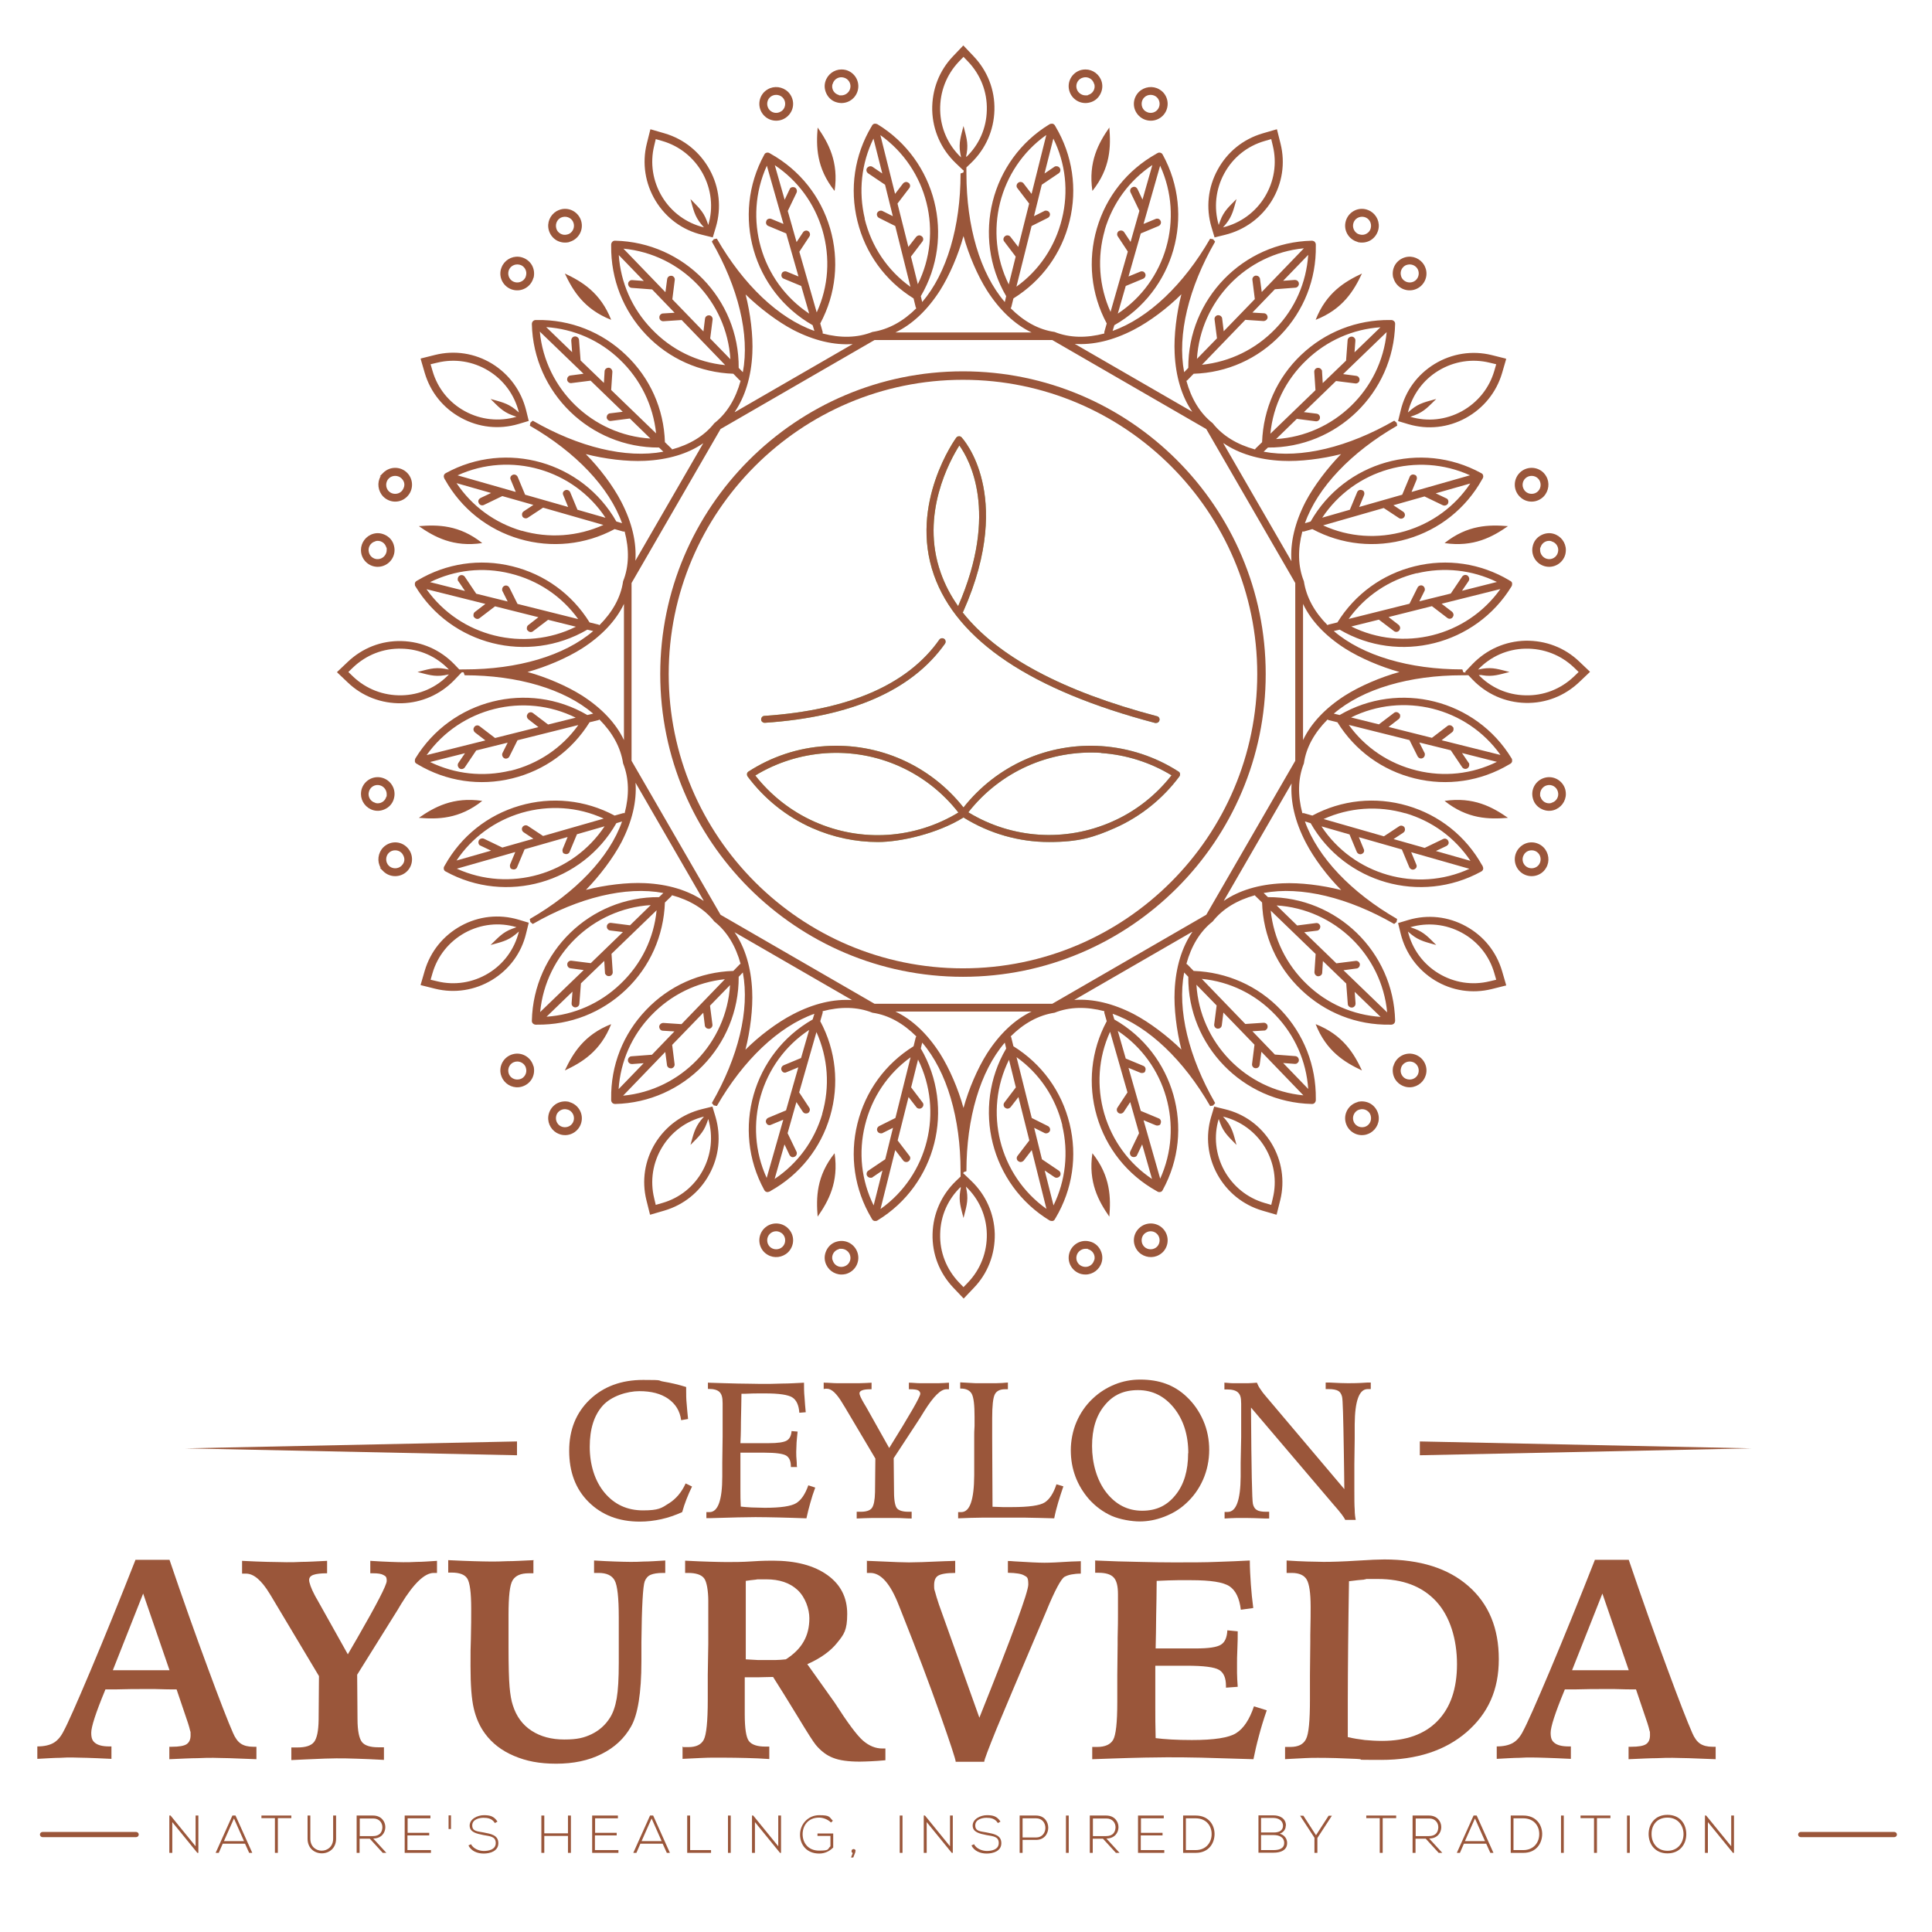 <?xml version="1.0" encoding="UTF-8"?>
<svg xmlns="http://www.w3.org/2000/svg" xmlns:xlink="http://www.w3.org/1999/xlink" version="1.1" viewBox="0 0 1118.1 1118.1">
  <defs>
    <style>
      .cls-1 {
        fill: url(#linear-gradient-3);
      }

      .cls-2 {
        fill: url(#linear-gradient-2);
      }

      .cls-3 {
        fill: url(#linear-gradient);
      }

      .cls-4 {
        isolation: isolate;
      }

      .cls-5 {
        fill: #9a563a;
      }
    </style>
    <linearGradient id="linear-gradient" x1="535" y1="-534.6" x2="804.9" y2="-534.6" gradientTransform="translate(0 870)" gradientUnits="userSpaceOnUse">
      <stop offset="0" stop-color="#99c355"/>
      <stop offset=".5" stop-color="#71bda8"/>
      <stop offset="1" stop-color="#5cb4dd"/>
    </linearGradient>
    <linearGradient id="linear-gradient-2" x1="439.6" y1="-476.2" x2="653.2" y2="-476.2" gradientTransform="translate(0 870)" gradientUnits="userSpaceOnUse">
      <stop offset="0" stop-color="#99c355"/>
      <stop offset=".5" stop-color="#71bda8"/>
      <stop offset="1" stop-color="#5cb4dd"/>
    </linearGradient>
    <linearGradient id="linear-gradient-3" x1="429.6" y1="-410.6" x2="931.7" y2="-410.6" gradientTransform="translate(0 870)" gradientUnits="userSpaceOnUse">
      <stop offset="0" stop-color="#99c355"/>
      <stop offset=".5" stop-color="#71bda8"/>
      <stop offset="1" stop-color="#5cb4dd"/>
    </linearGradient>
  </defs>
  <!-- Generator: Adobe Illustrator 28.6.0, SVG Export Plug-In . SVG Version: 1.2.0 Build 709)  -->
  <g>
    <g id="Layer_1">
      <g>
        <g class="cls-4">
          <g class="cls-4">
            <path class="cls-5" d="M78.5,902.7h19.6c7.7,22.7,15.1,43.5,22.1,62.4,7,19,11.9,31.6,14.7,37.9,1.2,2.8,2.7,4.9,4.5,6.1s4.2,1.8,7.2,1.8h1.8v7.2c-6.8-.3-12.1-.5-15.7-.6-3.7,0-6.7-.2-9.2-.2s-5.4,0-9.2.2c-3.8,0-9.2.3-16.3.6v-7.2h1.4c4.2,0,7.1-.5,8.6-1.5s2.3-2.7,2.3-5.2,0-1.6-.3-2.7c-.2-1-.6-2.4-1.2-4.3l-6.6-19.5c-3.1,0-7.1,0-12.1-.2-5,0-8.1,0-9.3,0-2.3,0-7,0-13.9.2h-5.9l-.3.8c-5.3,12.8-7.9,20.9-7.9,24.3s.8,4.8,2.4,6c1.6,1.2,4.2,1.9,7.9,1.9h1.4v7.2c-6.1-.3-10.9-.5-14.3-.6-3.4,0-6.2-.2-8.4-.2s-4.2,0-7.2.2c-3,0-7.3.3-13,.6v-7.2c3.9,0,7-.7,9.3-2s4.3-3.6,5.9-6.8c2.3-4.2,7.5-15.9,15.6-35.1s16.8-40.7,26.1-64.3v.3ZM82.9,922.1l-17.6,44.5c2,0,4.2,0,6.5,0h19.4c2.5,0,4.8,0,6.9,0l-15.3-44.5h0Z"/>
            <path class="cls-5" d="M140,903.3c5.9.3,10.8.5,14.9.6,4.1,0,7.7.2,10.9.2s5.2,0,8.8-.2c3.5,0,8.4-.3,14.7-.6v7.2c-3.6,0-6.2.3-7.9.9s-2.5,1.6-2.5,3,1.1,4.8,3.2,8.7c.6,1.1,1,1.9,1.4,2.5l17.8,31.8,5.4-9.3c11.4-19.8,17.1-30.8,17.1-33.2s-.6-2.7-1.9-3.4c-1.2-.7-3.2-1-5.8-1h-1.8v-7.2c4.7.3,8.6.5,11.6.6s5.5.2,7.5.2,4.8,0,7.9-.2c3.1,0,7-.3,11.6-.6v7h-1.9c-5.2,0-11.5,6-18.8,17.9-1.6,2.7-2.9,4.9-3.9,6.4l-21.6,34.6.2,25.7c0,6.9,1,11.3,2.6,13.3s4.8,3,9.4,3,.9,0,1.6,0h1.7v7.3c-5.9-.3-11.2-.6-15.8-.7-4.6-.2-8.5-.2-11.8-.2s-8.7.2-17.4.6c-3.7.2-6.5.3-8.6.4v-7.3h3.5c4.7,0,7.9-1,9.6-3.1,1.7-2.1,2.6-6.4,2.7-12.8l.2-25.4-26.9-45c-.4-.6-.9-1.6-1.7-2.8-4.7-7.7-9.2-11.5-13.6-11.5s-1.1,0-1.4,0h-.9v-7.4Z"/>
            <path class="cls-5" d="M308.7,903.3v7.2h-2.7c-4.6,0-7.6,1.3-9.3,4s-2.4,9.4-2.4,20.2v18.4c0,10.8.2,18.5.6,23.1.4,4.5,1,8.1,1.9,10.7,2,6.4,5.6,11.3,10.8,14.7,5.2,3.4,11.5,5.1,19,5.1s11.4-1,15.8-3.1c4.3-2.1,7.9-5.2,10.6-9.5,1.8-2.8,3.1-6.6,3.9-11.2s1.2-11.4,1.2-20.5,0-4.6,0-8.6v-17.9c0-11.3-.8-18.4-2.4-21.3s-4.7-4.3-9.3-4.3-1.2,0-1.6,0h-1v-7.2c5,.3,9.1.5,12.4.6s6.1.2,8.5.2,4.9,0,8-.2c3.1,0,7.2-.3,12.3-.6v7.2h-1.3c-3.2,0-5.6.4-7.2,1.1s-2.7,2-3.4,3.8c-1,2.7-1.7,14.4-1.9,35v11.2c0,18.4-2.1,31-6,37.8-3.9,6.9-9.6,12.2-17.1,15.9-7.5,3.8-16.3,5.6-26.2,5.6s-17.3-1.5-24.4-4.5c-7.1-3-12.7-7.3-16.8-12.9-3.1-4.2-5.2-9-6.5-14.5s-1.9-13.6-1.9-24.5,0-8.1.2-15.5.2-13.3.2-17.8c0-9.4-.8-15.2-2.3-17.5s-4.5-3.4-9.1-3.4h-1.9v-7.2c6.1.3,11,.5,14.8.6s7,.2,9.8.2,5.7,0,9.5-.2c3.8,0,8.9-.3,15.4-.6l-.2.4Z"/>
            <path class="cls-5" d="M395.3,1011.1c.4,0,.8,0,1.2,0h1.9c4.4,0,7.4-1.4,8.9-4.3s2.3-10.6,2.3-23v-14.5l.3-18c0-3.8,0-7.6,0-11.4v-13.5c0-5.2-.8-11.1-2.5-13.1-1.6-2-4.7-3-9.2-3h-1.7v-7.1c5.7.3,10.5.5,14.3.6s7,.2,9.8.2c4,0,8.9,0,14.8-.4s9.9-.4,11.9-.4c13.3,0,23.8,2.8,31.5,8.3s11.5,13,11.5,22.5-1.9,11.9-5.8,16.7c-3.8,4.8-9.6,9-17.3,12.4l15.8,22.2c7.5,11.7,13,19.1,16.5,22.1s7.2,4.5,11.1,4.5.5,0,.9,0h.9v6.8c-3.3.3-6.1.5-8.5.6s-4.5.2-6.4.2c-6.5,0-11.7-.7-15.4-2.2-3.7-1.4-7-3.9-10-7.5-1.4-1.7-4.8-7-10.3-16.1-5.5-9-10.3-16.8-14.4-23.2-3.3,0-6.3.2-8.9.2h-7.5v21.4c0,8.2.8,13.4,2.4,15.5s4.8,3.2,9.5,3.2h2.3v7.2c-4.4-.3-8.8-.5-13.2-.6s-8.9-.2-13.5-.2-3.7,0-6.6,0c-2.9,0-8.5.3-16.9.7v-7.1h.2ZM431.4,960.3c2.8.2,5.3.3,7.2.4,2,0,3.6,0,5,0s3.4,0,5.3,0c1.9,0,3.8-.2,5.9-.4,4.7-3,8.1-6.4,10.3-10.3,2.2-3.8,3.3-8.3,3.3-13.5s-2.3-12.1-6.8-16.3c-4.5-4.2-10.6-6.2-18.1-6.2s-4.4,0-6.3.2-3.8.4-5.6.7c0,5.9,0,12,0,18.4v27h-.1Z"/>
            <path class="cls-5" d="M501.5,903.3c1.8,0,4.4.2,7.6.3,8.4.4,14.1.6,16.9.6s10.7-.2,20.8-.7c2.6,0,4.6-.2,6-.2v7c-5,0-8.3.6-9.9,1.6s-2.3,2.8-2.3,5.6.2,2.3.6,3.9,1.1,3.9,2.2,7.2l23.4,65.5.5-1.3c18.5-46.2,27.8-71.4,27.8-75.8s-.8-4.3-2.3-5.2c-1.6-1-4.7-1.5-9.5-1.6v-6.8c.9,0,2.1,0,3.8.2,8.2.5,14,.8,17.3.8s7.9-.2,15.6-.7c2.4,0,4.2-.2,5.5-.2v7.2c-2.1,0-3.9.2-5.5.5s-2.9.8-4,1.4c-2,1.3-5.6,7.9-10.5,19.9-2.1,5-3.8,8.9-5,11.8-11.1,26-19,44.8-23.8,56.3-4.7,11.6-7.1,17.9-7.1,19h-16.5c0-1.3-3.1-10.7-9.2-28s-13.4-36.6-21.8-57.7c-.4-1.1-1.1-2.7-1.9-4.8-4.9-12.6-10.4-18.8-16.5-18.8s-.6,0-1,0h-1v-6.9h-.2Z"/>
            <path class="cls-5" d="M633.7,903.1c9.1.4,17.6.7,25.3.8,7.7.2,14.5.3,20.4.3,9.8,0,18.1,0,24.9-.3,6.8-.2,13.1-.5,19-.8,0,4.7.3,9.3.6,13.8.3,4.5.8,9.1,1.4,13.7l-7.2,1c-.8-6.7-3-11.2-6.6-13.6-3.7-2.4-11-3.5-22.1-3.5s-4.6,0-7.9,0c-3.3,0-7.3.2-12.1.4,0,7.1-.2,13.9-.3,20.4,0,6.5-.2,12.7-.3,18.7h23.2c7.4,0,12.3-.7,14.6-2.2,2.3-1.4,3.5-4.2,3.7-8.3l6,.6c0,2.7,0,6.1-.2,10.1-.2,4.1-.2,6.8-.2,8.3s0,3.3,0,5.6c0,2.3.2,5,.4,8.1l-6.8.5v-1c0-4.6-1.3-7.7-4-9.3-2.7-1.6-8.9-2.4-18.8-2.4h-18.1v24c0,5,0,11,.2,17.9,2.4.3,5.4.6,9.1.8,3.6.2,7.6.3,11.9.3,12.8,0,21.4-1.3,25.6-4,4.3-2.7,7.7-7.8,10.3-15.5l7.4,2.3c-1.8,5.2-3.3,10.1-4.5,14.7-1.3,4.7-2.3,9.2-3.2,13.6-12.7-.4-22.8-.7-30.3-.9-7.5-.2-14.2-.2-20-.2s-17.2.2-31.6.7c-5,.2-8.8.3-11.4.4v-7.1c.3,0,.7,0,1.1,0h1.8c4.5,0,7.6-1.4,9.2-4.1,1.6-2.8,2.4-10,2.4-21.8v-15.5l.2-18v-3.6c.2-6.6.2-11.1.2-13.5v-11.9c0-4.7-.8-7.9-2.5-9.7-1.7-1.8-4.6-2.7-8.8-2.7h-1.9v-7.2h-.2Z"/>
            <path class="cls-5" d="M743.7,1018.2v-7.2c.4,0,.8,0,1.2,0h1.9c4.5,0,7.5-1.5,9-4.5,1.6-3,2.3-10.6,2.3-22.9v-14.3l.2-19.2v-3.9c.2-7.9.2-13.3.2-16.3,0-8-.8-13.3-2.3-15.8s-4.4-3.8-8.6-3.8-1.4,0-1.9,0h-1.1v-7.2c4.6.3,8.6.5,12.1.6,3.4,0,6.5.2,9.3.2,5,0,11.4-.2,19.2-.7,7.8-.5,13.1-.7,15.9-.7,20.7,0,37,5.1,48.7,15.4,11.8,10.3,17.6,24.4,17.6,42.3s-6.2,31.4-18.6,42.2c-12.4,10.7-28.9,16.1-49.4,16.1s-6.6-.2-14.7-.6-15.5-.6-22.1-.6-6.8.2-15.8.6l-3.5.2h.4ZM780,1005.3c3.3.8,6.6,1.3,9.9,1.7,3.2.3,6.6.5,9.9.5,13.9,0,24.6-3.8,32.1-11.5s11.3-18.6,11.3-32.9-4-27.7-12.1-36.4-19.3-12.9-33.8-12.9-4.5,0-7.1.3c-2.7.2-5.8.5-9.5,1-.2,13.1-.4,25.5-.5,37.2s-.2,22.4-.2,32v20.9h0Z"/>
            <path class="cls-5" d="M923,902.7h19.6c7.7,22.7,15.1,43.5,22.1,62.4,7,19,11.9,31.6,14.7,37.9,1.2,2.8,2.7,4.9,4.5,6.1s4.2,1.8,7.2,1.8h1.8v7.2c-6.8-.3-12.1-.5-15.7-.6-3.7,0-6.7-.2-9.2-.2s-5.4,0-9.2.2c-3.8,0-9.2.3-16.3.6v-7.2h1.5c4.2,0,7.1-.5,8.6-1.5s2.3-2.7,2.3-5.2,0-1.6-.3-2.7c-.2-1-.6-2.4-1.2-4.3l-6.6-19.5c-3.1,0-7.1,0-12.1-.2-5,0-8.1,0-9.3,0-2.3,0-7,0-13.9.2h-5.9l-.3.8c-5.3,12.8-7.9,20.9-7.9,24.3s.8,4.8,2.4,6,4.2,1.9,7.9,1.9h1.4v7.2c-6.1-.3-10.9-.5-14.3-.6s-6.2-.2-8.4-.2-4.2,0-7.2.2c-3,0-7.3.3-13,.6v-7.2c3.9,0,7-.7,9.3-2s4.3-3.6,5.9-6.8c2.3-4.2,7.5-15.9,15.6-35.1s16.8-40.7,26.1-64.3v.3ZM927.4,922.1l-17.6,44.5c2,0,4.2,0,6.5,0h19.4c2.5,0,4.8,0,6.9,0l-15.3-44.5h0Z"/>
          </g>
        </g>
        <g>
          <g class="cls-4">
            <g class="cls-4">
              <path class="cls-5" d="M397.1,802.6v1.9c0,2.6,0,5.2.3,8,.2,2.8.5,5.7.8,8.7l-4,.7c-.7-5.3-3.2-9.4-7.5-12.4s-9.8-4.4-16.7-4.4-16.2,2.8-21.2,8.4-7.5,13.5-7.5,23.8,2.9,19.8,8.6,26.6c5.7,6.8,13.1,10.2,22.2,10.2s10.7-1.3,14.9-4c4.2-2.6,7.5-6.5,9.8-11.6l3.7,1.8c-1.2,2.4-2.2,4.8-3.2,7.3s-1.8,5-2.5,7.5c-4,1.8-8,3.2-12.1,4.1s-8.2,1.4-12.4,1.4c-12.2,0-22-3.8-29.6-11.3s-11.3-17.5-11.3-29.7,4-22,11.9-29.6c8-7.6,18.3-11.4,30.9-11.4s7.7.3,11.9,1c4.2.7,8.5,1.7,13,3.1h0Z"/>
              <path class="cls-5" d="M409.9,800.2c6.4.2,12.2.4,17.2.5,5.1,0,9.4.2,13.1.2s8.2,0,12.4-.2c4.2,0,8.4-.3,12.7-.5,0,2.8,0,5.6.3,8.4.2,2.9.4,5.8.7,8.7l-3.7.3c-.3-4.4-1.7-7.4-4.1-8.9s-7.6-2.3-15.7-2.3-5.8,0-11.3.2h-2.4c0,4.4-.2,9.8-.3,16.2,0,6.4-.2,10.5-.3,12.4h16.3c5.3,0,8.8-.5,10.5-1.5s2.6-2.8,2.8-5.5l3.5.3c-.3,2.3-.4,4.4-.6,6.3,0,1.9-.2,3.7-.2,5.4s0,3,.3,6.2c0,1.1,0,2,.2,2.6h-3.6c0,0,0-.3,0-.3,0-3.1-.9-5.2-2.7-6.3s-6.1-1.7-12.7-1.7h-13.8v22c0,2.6,0,5.7.2,9.2,1.8.2,3.9.4,6.2.5,2.3,0,4.9.2,7.7.2,9.2,0,15.3-.9,18.2-2.7,2.9-1.8,5.2-5.2,7-10.3l4,1.3c-1.1,3-2.1,6-2.9,9-.8,2.9-1.6,5.9-2.2,8.8-5.8-.2-11.1-.4-16.1-.5s-9.4-.2-13.4-.2-14.3.2-26.4.6h-2v-3.5h1.8c4.9,0,7.4-6.9,7.4-20.6s0-6.1,0-8.1l.2-15v-19.3c0-3.6-.6-5.3-1.8-6.5-1.2-1.2-3.3-1.8-6.3-1.8h-.4v-3.7h.1Z"/>
              <path class="cls-5" d="M476.9,800.2c2.7,0,5.3.3,7.6.3s4.5,0,6.3,0,4.1,0,6.4,0c2.3,0,4.7-.2,7.2-.3v3.8h-.8c-2,0-3.6.2-4.6.6-1.1.4-1.6,1-1.6,1.8s.9,2.9,2.7,5.9c.5.8.9,1.5,1.2,2l13.3,23.7c6-9.6,10.5-17.1,13.5-22.3,3-5.2,4.5-8.3,4.5-9.1s-.4-1.5-1.3-2c-.9-.4-2.4-.6-4.4-.6h-.9v-3.8c2.2,0,4.3.3,6.3.3s3.7,0,5.2,0,3.8,0,5.7,0c1.9,0,3.9-.2,6-.3v3.8h-1.5c-3.3,0-7.5,4.2-12.7,12.5-1.6,2.6-2.9,4.7-3.9,6.2l-13.9,21.2.2,19.6c0,5.1.7,8.3,1.8,9.5s3.3,1.9,6.5,1.9h1.9v3.9c-3,0-5.9-.3-8.7-.3s-5.2,0-7.3,0-4.1,0-6.9,0c-2.7,0-5.7.2-8.9.3v-3.9h2.3c3.2,0,5.4-.7,6.5-2.2s1.7-4.5,1.8-9.1l.2-19.5-17.8-30c-.3-.5-.8-1.2-1.3-2.1-3.3-5.5-6.2-8.3-8.9-8.3s-.4,0-.7,0-.7,0-1.2.2v-3.8h.2Z"/>
              <path class="cls-5" d="M555.6,800c3.9.2,6.9.4,8.9.5,2,0,3.7,0,4.9,0,2.4,0,4.7,0,7,0,2.3,0,4.6-.2,6.9-.4v3.9h-1.7c-2.9,0-4.9,1-5.9,3s-1.5,6.6-1.5,13.8v10.9l.2,40.3c2.1,0,4,.2,5.9.2h5.3c9.8,0,16.2-.9,19-2.7,2.8-1.8,5.1-5.3,6.8-10.5l4,1.2c-1.1,3.2-2.1,6.3-3,9.3s-1.7,6.1-2.3,9.2c-6.1-.2-11.7-.3-16.8-.4-5.1,0-9.9,0-14.4,0s-6.7,0-10.6,0c-3.9,0-8.5.2-13.8.4v-3.6h1.8c5,0,7.4-7.1,7.5-21.2v-22.5c0-1.6,0-3.7.2-6.2v-5.3c0-6.7-.5-11.1-1.6-13.2-1.1-2-3.2-3.1-6.3-3.1h-.4v-3.9.3Z"/>
              <path class="cls-5" d="M659.8,798.4c5.6,0,10.6.8,14.9,2.4,4.4,1.6,8.4,4.1,11.9,7.4,4.3,4,7.5,8.7,9.8,14s3.4,11,3.4,16.9-1.2,11.9-3.6,17.3-5.8,10.1-10.2,14c-3.5,3.2-7.6,5.6-12.3,7.4-4.7,1.8-9.4,2.7-14.1,2.7s-11.3-1.1-16.2-3.2c-4.9-2.2-9.3-5.4-13.1-9.6-3.4-3.9-6.1-8.3-7.9-13.1-1.8-4.8-2.7-9.9-2.7-15.3s1.1-11.3,3.3-16.4,5.3-9.7,9.5-13.6c3.7-3.5,8-6.2,12.7-8.1s9.6-2.8,14.6-2.8h0ZM687.7,841.1c0-10.7-2.8-19.4-8.3-26.3-5.5-6.8-12.4-10.3-20.8-10.3s-14.5,2.9-19.3,8.8c-4.9,5.9-7.3,13.7-7.3,23.6s2.8,19.9,8.3,26.9,12.4,10.5,20.7,10.5,14.4-3,19.3-9.1c4.9-6,7.3-14.1,7.3-24.2h.1Z"/>
              <path class="cls-5" d="M708.4,800.2c1.7,0,3.4.3,5,.3s3.2,0,4.8,0,2.5,0,4.1,0,3.3-.2,5.1-.3c.5,1.2,1.1,2.5,2,3.7.8,1.3,1.9,2.7,3.2,4.2l45.4,53.7c0-5.6-.2-13-.3-22.2-.3-19.3-.6-29.7-1-31.2-.4-1.7-1.2-2.9-2.3-3.5s-2.9-1-5.5-1h-1.7v-3.8h2c5.2.3,8.9.4,11,.4s5.9,0,11.3-.4h1.8v3.8h-1.8c-4.9,0-7.4,6.8-7.5,20.5v8.1l-.2,14.6c0,2.2,0,4.4,0,6.7v9.4c0,4,0,7.9.2,10.4,0,2.5.3,4.5.6,6h-6.1c-.6-1.5-2.8-4.4-6.7-8.8l-.6-.7-47.2-55.5v1.3c.2,34.3.6,52.5,1.1,54.5.4,1.7,1.2,2.9,2.3,3.5,1.1.7,2.9,1,5.4,1h1.7v3.9c-.6,0-1.4,0-2.4,0-5.1-.2-8.6-.3-10.5-.3s-3.8,0-6,0c-2.2,0-4.5.2-6.9.3v-3.8h1.8c4.9,0,7.4-6.8,7.5-20.4v-8.1l.3-14.6v-19.5c0-3.9-.6-5.3-1.8-6.5-1.2-1.2-3.4-1.8-6.4-1.8h-1.5v-3.8h0Z"/>
            </g>
          </g>
          <g>
            <polygon class="cls-5" points="821.7 834.2 1013.6 838.2 821.7 842.2 821.7 834.2 821.7 834.2"/>
            <polygon class="cls-5" points="299.2 834.2 107.3 838.2 299.2 842.2 299.2 834.2 299.2 834.2"/>
          </g>
        </g>
      </g>
      <g>
        <g class="cls-4">
          <g class="cls-4">
            <path class="cls-5" d="M98.7,1050.7l14.5,17.8v-17.8h1.6v21.6h-.6l-14.5-17.8v17.8h-1.7v-21.6h.7Z"/>
            <path class="cls-5" d="M144.2,1072.3l-2.4-5.3h-12.9l-2.3,5.3h-1.8l9.7-21.6h1.8l9.7,21.6h-1.8ZM141.2,1065.5l-5.8-13.1-5.8,13.1h11.6Z"/>
            <path class="cls-5" d="M159.1,1052.2h-7.8v-1.5h17.3v1.5h-7.8v20.1h-1.7v-20.1Z"/>
            <path class="cls-5" d="M194.5,1050.7v13.4c0,11.3-16.5,11.3-16.5,0v-13.4h1.6v13.4c0,9.3,13.2,9.2,13.2,0v-13.4h1.7Z"/>
            <path class="cls-5" d="M223.7,1072.3h-2.2l-7.5-8.2h-5.9v8.2h-1.7v-21.6h9.5c4.7,0,7.1,3.4,7.1,6.7s-2.3,6.6-7,6.6l7.6,8.3h.1ZM208.2,1062.6h7.6c3.8,0,5.4-2.1,5.5-5.1,0-2.5-1.7-5.1-5.3-5.1h-7.8v10.3h0Z"/>
            <path class="cls-5" d="M235.8,1060.7h12.6v1.5h-12.6v8.5h13.6v1.6h-15.2v-21.6h14.9v1.6h-13.2v8.4h0Z"/>
            <path class="cls-5" d="M261,1050.6v7.9h-1.4v-7.9h1.4Z"/>
            <path class="cls-5" d="M286.3,1054.9c-1.6-2.5-4.1-2.9-6.5-2.9s-6.5.9-6.5,4.4,3,3.4,6.6,4.1c4.2.8,8.5,1.5,8.5,6.2s-4.9,6-8.5,6-7.2-1.4-8.8-4.7l1.5-.7c1.3,2.6,4.7,3.9,7.4,3.9s6.9-.7,6.9-4.6-3.5-3.9-7.1-4.6c-3.9-.8-8-1.6-8-5.5s4.7-6,8.2-6,5.8.5,7.9,3.7l-1.4.8h-.2Z"/>
            <path class="cls-5" d="M328.7,1072.3v-9.8h-13.7v9.8h-1.7v-21.6h1.7v10.3h13.7v-10.3h1.7v21.6h-1.7Z"/>
            <path class="cls-5" d="M344.3,1060.7h12.6v1.5h-12.6v8.5h13.6v1.6h-15.2v-21.6h14.9v1.6h-13.2v8.4h0Z"/>
            <path class="cls-5" d="M385.9,1072.3l-2.4-5.3h-12.9l-2.3,5.3h-1.8l9.7-21.6h1.8l9.7,21.6h-1.8,0ZM382.9,1065.5l-5.8-13.1-5.8,13.1h11.6Z"/>
            <path class="cls-5" d="M399.4,1050.7v20h12.1v1.6h-13.8v-21.6h1.7Z"/>
            <path class="cls-5" d="M421.3,1072.3v-21.6h1.6v21.6h-1.6Z"/>
            <path class="cls-5" d="M435.9,1050.7l14.5,17.8v-17.8h1.6v21.6h-.6l-14.5-17.8v17.8h-1.7v-21.6h.7Z"/>
            <path class="cls-5" d="M480.9,1054.7c-1.9-1.8-4.5-2.8-6.9-2.8-6.3,0-9.5,4.6-9.5,9.6s3.2,9.5,9.5,9.5,4.7-.8,6.6-2.5v-6h-7.5v-1.4h9.1v8.1c-2.2,2.2-4.9,3.5-8.1,3.5-7.3,0-11.1-5.1-11.1-11s4.6-11.2,11.1-11.2,5.7,1.1,7.9,3.2l-1,1h0Z"/>
            <path class="cls-5" d="M495,1071.4v.5l-1.2,3.1h-1.3l1-2.6c-.4-.2-.7-.5-.7-1.1,0-1.6,2.4-1.6,2.4,0h-.2Z"/>
            <path class="cls-5" d="M520.7,1072.3v-21.6h1.6v21.6h-1.6Z"/>
            <path class="cls-5" d="M535.3,1050.7l14.5,17.8v-17.8h1.6v21.6h-.6l-14.5-17.8v17.8h-1.7v-21.6h.7Z"/>
            <path class="cls-5" d="M577.4,1054.9c-1.6-2.5-4.1-2.9-6.5-2.9s-6.5.9-6.5,4.4,3,3.4,6.6,4.1c4.2.8,8.5,1.5,8.5,6.2s-4.9,6-8.5,6-7.2-1.4-8.8-4.7l1.5-.7c1.3,2.6,4.7,3.9,7.4,3.9s6.9-.7,6.9-4.6-3.5-3.9-7.1-4.6c-3.9-.8-8-1.6-8-5.5s4.7-6,8.2-6,5.8.5,7.9,3.7l-1.4.8h-.2Z"/>
            <path class="cls-5" d="M591.8,1064.8v7.5h-1.7v-21.6h9.5c9.4,0,9.4,14.1,0,14.1h-7.8ZM591.8,1052.3v11.1h7.8c7.2,0,7.2-11.1,0-11.1h-7.8Z"/>
            <path class="cls-5" d="M616.9,1072.3v-21.6h1.6v21.6h-1.6Z"/>
            <path class="cls-5" d="M648,1072.3h-2.2l-7.5-8.2h-5.9v8.2h-1.7v-21.6h9.5c4.7,0,7.1,3.4,7.1,6.7s-2.3,6.6-7,6.6l7.6,8.3h0ZM632.5,1062.6h7.6c3.8,0,5.4-2.1,5.5-5.1,0-2.5-1.7-5.1-5.3-5.1h-7.8v10.3h0Z"/>
            <path class="cls-5" d="M660.2,1060.7h12.6v1.5h-12.6v8.5h13.6v1.6h-15.2v-21.6h14.9v1.6h-13.2v8.4h-.1Z"/>
            <path class="cls-5" d="M702.9,1061.3c0,5.5-3.4,11-10.9,11h-7.3v-21.6h7.3c7.3,0,10.8,5.2,10.9,10.5h0ZM686.3,1052.3v18.4h5.6c6.4,0,9.4-4.8,9.3-9.4,0-4.5-3-9-9.3-9h-5.6Z"/>
            <path class="cls-5" d="M744.1,1056.6c0,2.2-1.4,3.9-3.5,4.6,2.7.7,4.3,2.9,4.3,5.4,0,4.4-4.1,5.6-7.8,5.6h-8.8v-21.6h8.8c3.6,0,7.1,1.8,7.1,5.9h0ZM729.8,1060.5h7.4c2.6,0,5.3-.8,5.3-3.9s-2.8-4.5-5.5-4.5h-7.2v8.3h0ZM729.8,1070.7h7.2c2.7,0,6.2-.6,6.2-4.1s-3.1-4.6-6-4.6h-7.4v8.6h0Z"/>
            <path class="cls-5" d="M760.8,1063.7l-8.4-12.9h1.9l7.3,11.3,7.3-11.3h1.9l-8.4,12.9v8.6h-1.7v-8.6h0Z"/>
            <path class="cls-5" d="M798.5,1052.2h-7.8v-1.5h17.3v1.5h-7.8v20.1h-1.7v-20.1Z"/>
            <path class="cls-5" d="M834.8,1072.3h-2.2l-7.5-8.2h-5.9v8.2h-1.7v-21.6h9.5c4.7,0,7.1,3.4,7.1,6.7s-2.3,6.6-7,6.6l7.6,8.3h0ZM819.3,1062.6h7.6c3.8,0,5.4-2.1,5.5-5.1,0-2.5-1.7-5.1-5.3-5.1h-7.8v10.3h0Z"/>
            <path class="cls-5" d="M862.5,1072.3l-2.4-5.3h-12.9l-2.3,5.3h-1.8l9.7-21.6h1.8l9.7,21.6h-1.8,0ZM859.4,1065.5l-5.8-13.1-5.8,13.1h11.6Z"/>
            <path class="cls-5" d="M892.5,1061.3c0,5.5-3.4,11-10.9,11h-7.3v-21.6h7.3c7.3,0,10.8,5.2,10.9,10.5h0ZM875.9,1052.3v18.4h5.6c6.4,0,9.4-4.8,9.3-9.4,0-4.5-3-9-9.3-9h-5.6Z"/>
            <path class="cls-5" d="M903.4,1072.3v-21.6h1.6v21.6h-1.6Z"/>
            <path class="cls-5" d="M922.5,1052.2h-7.8v-1.5h17.3v1.5h-7.8v20.1h-1.7v-20.1Z"/>
            <path class="cls-5" d="M941.6,1072.3v-21.6h1.6v21.6h-1.6Z"/>
            <path class="cls-5" d="M975.9,1061.5c0,5.7-3.6,11.1-10.9,11.1s-10.9-5.5-10.9-11.2,3.6-11.1,10.9-11.1,10.9,5.3,10.9,11.2ZM955.8,1061.5c0,4.9,3.1,9.6,9.2,9.6s9.3-4.7,9.3-9.6-3.1-9.6-9.3-9.6-9.3,4.5-9.2,9.6Z"/>
            <path class="cls-5" d="M987.4,1050.7l14.5,17.8v-17.8h1.6v21.6h-.6l-14.5-17.8v17.8h-1.7v-21.6h.7Z"/>
          </g>
        </g>
        <g>
          <path class="cls-5" d="M24.6,1060.2h54.2c.8,0,1.5.7,1.5,1.5h0c0,.8-.7,1.5-1.5,1.5H24.6c-.8,0-1.5-.7-1.5-1.5h0c0-.8.7-1.5,1.5-1.5Z"/>
          <path class="cls-5" d="M1042.1,1060.2h54.2c.8,0,1.5.7,1.5,1.5h0c0,.8-.7,1.5-1.5,1.5h-54.2c-.8,0-1.5-.7-1.5-1.5h0c0-.8.7-1.5,1.5-1.5Z"/>
        </g>
      </g>
      <g>
        <path class="cls-5" d="M632.2,667.4c-2.5,16.8,3.6,27.8,9.8,36.7.9-10.8.8-23.4-9.8-36.7ZM483,667.4c-10.6,13.3-10.7,25.8-9.8,36.7,6.2-8.9,12.3-19.9,9.8-36.7ZM353.7,592.7c-15.8,6.2-22.2,17-26.8,26.8,9.8-4.6,20.6-11,26.8-26.8ZM279.1,463.5c-16.8-2.5-27.8,3.6-36.7,9.8,10.8.9,23.4.8,36.7-9.8ZM279.1,314.3c-13.3-10.6-25.8-10.7-36.7-9.8,8.9,6.2,19.9,12.3,36.7,9.8ZM353.7,185.1c-6.2-15.8-17-22.2-26.8-26.8,4.6,9.8,11,20.6,26.8,26.8ZM483,110.5c2.5-16.8-3.6-27.8-9.8-36.7-.9,10.8-.8,23.4,9.8,36.7ZM632.2,110.5c10.6-13.3,10.7-25.8,9.8-36.7-6.2,8.9-12.3,19.9-9.8,36.7ZM761.4,185.1c15.8-6.2,22.2-17,26.8-26.8-9.8,4.6-20.6,11-26.8,26.8ZM836,314.3c16.8,2.5,27.8-3.6,36.7-9.8-10.8-.9-23.4-.8-36.7,9.8ZM836,463.5c13.3,10.6,25.8,10.7,36.7,9.8-8.9-6.2-19.9-12.3-36.7-9.8ZM761.4,592.7c6.2,15.8,17,22.2,26.8,26.8-4.6-9.8-11-20.6-26.8-26.8ZM557.6,751.5s.2,0,.3-.2l5.7-6c8.1-8.4,12.3-19.5,12.1-31.2-.3-11.7-5.1-22.5-13.5-30.6l-4.5-4.3-4.5,4.3c-8.4,8.1-13.2,18.9-13.5,30.6-.3,11.7,4,22.7,12.1,31.2l5.7,6s.2.2.3.2h-.2ZM376.3,702.9h.3l7.9-2.3c11.2-3.3,20.4-10.7,26-21,5.6-10.2,6.9-22,3.6-33.2l-1.8-6-6.1,1.5c-11.3,2.8-20.9,9.8-27,19.7-6.1,10-7.9,21.7-5.1,33l2,8v.3h.2ZM243.5,570.2h.3l8,2c11.3,2.8,23.1.9,33-5.1,10-6.1,17-15.6,19.7-27l1.5-6.1-6-1.8c-11.2-3.3-23-2-33.2,3.6s-17.7,14.8-21,26l-2.3,7.9v.3h0v.2ZM195,388.9s0,.2.2.3l6,5.7c8.4,8.1,19.5,12.3,31.2,12.1,11.7-.3,22.5-5.1,30.6-13.5l4.3-4.5-4.3-4.5c-8.1-8.4-18.9-13.2-30.6-13.5-11.7-.3-22.7,4-31.2,12.1l-6,5.7s-.2.2-.2.3v-.2h0ZM243.5,207.6v.3l2.3,7.9c3.3,11.2,10.7,20.4,21,26,10.2,5.6,22,6.9,33.2,3.6l6-1.8-1.5-6.1c-2.8-11.3-9.8-20.9-19.7-27-10-6.1-21.7-7.9-33-5.1l-8,2s-.2,0-.3.1h0ZM376.3,74.9v.3l-2,8c-2.8,11.3-.9,23.1,5.1,33,6.1,10,15.6,17,27,19.7l6.1,1.5,1.8-6c3.3-11.2,2-23-3.6-33.2s-14.8-17.7-26-21l-7.9-2.3h-.5ZM557.6,26.3s-.2.1-.3.2l-5.7,6c-8.1,8.4-12.3,19.5-12.1,31.2.3,11.7,5.1,22.5,13.5,30.6l4.5,4.3,4.5-4.3c8.4-8.1,13.2-18.9,13.5-30.6s-4-22.7-12.1-31.2l-5.7-6s-.2-.2-.3-.2h.2ZM738.9,74.9h-.3l-7.9,2.3c-11.2,3.3-20.4,10.7-26,21-5.6,10.2-6.9,22-3.6,33.2l1.8,6,6.1-1.5c11.3-2.8,20.9-9.8,27-19.7,6.1-10,7.9-21.7,5.1-33l-2-8v-.3h-.2ZM871.6,207.6s-.2,0-.3-.1l-8-2c-11.3-2.8-23.1-.9-33,5.1-10,6.1-17,15.6-19.7,27l-1.5,6.1,6,1.8c11.2,3.3,23,2,33.2-3.6s17.7-14.8,21-26l2.3-7.9v-.3h0ZM920.2,388.9s0-.2-.2-.3l-6-5.7c-8.4-8.1-19.5-12.3-31.2-12.1-11.7.3-22.5,5.1-30.6,13.5l-4.3,4.5,4.3,4.5c8.1,8.4,18.9,13.2,30.6,13.5s22.7-4,31.2-12.1l6-5.7s.2-.2.2-.3v.2h0ZM871.6,570.2v-.3l-2.3-7.9c-3.3-11.2-10.7-20.4-21-26-10.2-5.6-22-6.9-33.2-3.6l-6,1.8,1.5,6.1c2.8,11.3,9.8,20.9,19.7,27,10,6.1,21.7,7.9,33,5.1l8-2h.3v-.2ZM738.9,702.9v-.3l2-8c2.8-11.3.9-23.1-5.1-33-6.1-10-15.6-17-27-19.7l-6.1-1.5-1.8,6c-3.3,11.2-2,23,3.6,33.2s14.8,17.7,26,21l7.9,2.3h.5ZM557.6,704.9c1.4-5.7,2.9-9.6,1.9-15.6l-.5-2.6h0c7.6,7.2,11.9,17,12.1,27.4.2,10.5-3.6,20.4-10.8,28l-2.7,2.8-2.7-2.8c-7.2-7.6-11.1-17.5-10.8-28,.2-10.5,4.5-20.2,12.1-27.4h0l-.5,2.6c-1,6,.5,9.9,1.9,15.6ZM399.6,662.6c4.1-4.2,7.3-6.8,9.4-12.5l.9-2.5h0c2.9,10,1.8,20.6-3.2,29.8s-13.3,15.9-23.4,18.8l-3.8,1.1-.9-3.8c-2.5-10.2-.8-20.7,4.6-29.6,5.4-8.9,14-15.2,24.2-17.7h0l-1.7,2c-3.8,4.7-4.5,8.8-6.1,14.4ZM283.9,546.9c5.7-1.6,9.8-2.3,14.4-6.1l2-1.7h0c-2.5,10.2-8.8,18.8-17.7,24.2s-19.5,7.1-29.6,4.6l-3.8-.9,1.1-3.8c2.9-10,9.6-18.3,18.8-23.4,9.2-5,19.8-6.2,29.8-3.2h0l-2.5.9c-5.7,2.1-8.3,5.4-12.5,9.4ZM241.6,388.9c5.7,1.4,9.6,2.9,15.6,1.9l2.6-.5h0c-7.2,7.6-17,11.9-27.4,12.1-10.5.2-20.4-3.6-28-10.8l-2.8-2.7,2.8-2.7c7.6-7.2,17.5-11.1,28-10.8,10.5.2,20.2,4.5,27.4,12.1h0l-2.6-.5c-6-1-9.9.5-15.6,1.9ZM283.9,230.9c4.2,4.1,6.8,7.3,12.5,9.4l2.5.9h0c-10,2.9-20.6,1.8-29.8-3.2s-15.9-13.3-18.8-23.4l-1.1-3.8,3.8-.9c10.2-2.5,20.7-.8,29.6,4.6,8.9,5.4,15.2,14,17.7,24.2h0l-2-1.7c-4.7-3.8-8.8-4.5-14.4-6.1ZM399.6,115.2c1.6,5.7,2.3,9.8,6.1,14.4l1.7,2h0c-10.2-2.5-18.8-8.8-24.2-17.7-5.4-8.9-7.1-19.5-4.6-29.6l.9-3.8,3.8,1.1c10,2.9,18.3,9.6,23.4,18.8,5,9.2,6.2,19.8,3.2,29.8h0l-.9-2.5c-2.1-5.7-5.4-8.3-9.4-12.5h0ZM557.6,72.9c-1.4,5.7-2.9,9.6-1.9,15.6l.5,2.6h0c-7.6-7.2-11.9-17-12.1-27.4-.2-10.5,3.6-20.4,10.8-28l2.7-2.8,2.7,2.8c7.2,7.6,11.1,17.5,10.8,28-.2,10.5-4.5,20.2-12.1,27.4h0l.5-2.6c1-6-.5-9.9-1.9-15.6ZM715.6,115.2c-4.1,4.2-7.3,6.8-9.4,12.5l-.9,2.5h0c-2.9-10-1.8-20.6,3.2-29.8,5-9.2,13.3-15.9,23.4-18.8l3.8-1.1.9,3.8c2.5,10.2.8,20.7-4.6,29.6s-14,15.2-24.2,17.7h0l1.7-2c3.8-4.7,4.5-8.8,6.1-14.4h0ZM831.2,230.9c-5.7,1.6-9.8,2.3-14.4,6.1l-2,1.7h0c2.5-10.2,8.8-18.8,17.7-24.2,8.9-5.4,19.5-7.1,29.6-4.6l3.8.9-1.1,3.8c-2.9,10-9.6,18.3-18.8,23.4-9.2,5-19.8,6.2-29.8,3.2h0l2.5-.9c5.7-2.1,8.3-5.4,12.5-9.4h0ZM873.6,388.9c-5.7-1.4-9.6-2.9-15.6-1.9l-2.6.5h0c7.2-7.6,17-11.9,27.4-12.1,10.5-.2,20.4,3.6,28,10.8l2.8,2.7-2.8,2.7c-7.6,7.2-17.5,11.1-28,10.8-10.5-.2-20.2-4.5-27.4-12.1h0l2.6.5c6,1,9.9-.5,15.6-1.9ZM831.2,546.9c-4.2-4.1-6.8-7.3-12.5-9.4l-2.5-.9h0c10-2.9,20.6-1.8,29.8,3.2,9.2,5,15.9,13.3,18.8,23.4l1.1,3.8-3.8.9c-10.2,2.5-20.7.8-29.6-4.6-8.9-5.4-15.2-14-17.7-24.2h0l2,1.7c4.7,3.8,8.8,4.5,14.4,6.1h0ZM715.6,662.6c-1.6-5.7-2.3-9.8-6.1-14.4l-1.7-2h0c10.2,2.5,18.8,8.8,24.2,17.7,5.4,8.9,7.1,19.5,4.6,29.6l-.9,3.8-3.8-1.1c-10-2.9-18.3-9.6-23.4-18.8-5-9.2-6.2-19.8-3.2-29.8h0l.9,2.5c2.1,5.7,5.4,8.3,9.4,12.5ZM583.9,613.2l4,16.1-6.6,8.7c-.8,1-.6,2.4.4,3.1.4.3.9.5,1.4.5s1.3-.3,1.8-.9l4.5-5.8,6.3,25.1-6.8,8.9c-.8,1-.6,2.4.4,3.1.4.3.9.5,1.4.5s1.3-.3,1.8-.9l4.6-6,8.5,34c-27.4-19.5-36.6-56.3-21.6-86.4h-.1ZM692.5,570l11.6,11.9-1.4,10.9c-.2,1.2.7,2.4,1.9,2.5.5,0,1,0,1.4-.3.6-.3,1-.9,1.1-1.7l.9-7.3,18,18.6-1.4,11.1c-.2,1.2.7,2.4,1.9,2.5.5,0,1,0,1.4-.3.6-.3,1-.9,1.1-1.7l1-7.5,24.3,25.2c-33.5-3.2-59.8-30.5-61.9-64h0ZM765,478.3l16,4.6,4.2,10.1c.5,1.1,1.8,1.7,2.9,1.2.5-.2.8-.5,1.1-.9.3-.6.4-1.3,0-2l-2.8-6.8,24.9,7.1,4.3,10.3c.5,1.1,1.8,1.7,2.9,1.2.5-.2.8-.5,1.1-.9.3-.6.4-1.3,0-2l-2.9-7,33.7,9.6c-30.6,14-67.1,3.5-85.6-24.5h.2ZM781.9,362.6l16.1-4,8.7,6.6c1,.8,2.4.6,3.1-.4.3-.4.5-.9.5-1.4s-.3-1.3-.9-1.8l-5.8-4.5,25.1-6.3,8.9,6.8c1,.8,2.4.6,3.1-.4.3-.4.5-.9.5-1.4s-.3-1.3-.9-1.8l-6-4.6,34-8.5c-19.5,27.4-56.3,36.6-86.4,21.6h0ZM738.6,254l11.9-11.6,10.9,1.4c1.2.2,2.4-.7,2.5-1.9,0-.5,0-1-.3-1.4-.3-.6-.9-1-1.7-1.1l-7.3-.9,18.6-18,11.1,1.4c1.2.2,2.4-.7,2.5-1.9,0-.5,0-1-.3-1.4-.3-.6-.9-1-1.7-1.1l-7.5-1,25.2-24.3c-3.2,33.5-30.5,59.8-64,61.9h.1ZM646.9,181.5l4.6-16,10.1-4.2c1.1-.5,1.7-1.8,1.2-2.9-.2-.5-.5-.8-.9-1.1-.6-.3-1.3-.4-2-.1l-6.8,2.8,7.1-24.9,10.3-4.3c1.1-.5,1.7-1.8,1.2-2.9-.2-.5-.5-.8-.9-1.1-.6-.3-1.3-.4-2-.1l-7,2.9,9.6-33.7c14,30.6,3.5,67.1-24.5,85.6h0ZM531.2,164.6l-4-16.1,6.6-8.7c.8-1,.6-2.4-.4-3.1-.4-.3-.9-.5-1.4-.5s-1.3.3-1.8.9l-4.5,5.8-6.3-25.1,6.8-8.9c.8-1,.6-2.4-.4-3.1-.4-.3-.9-.5-1.4-.5s-1.3.3-1.8.9l-4.6,6-8.5-34c27.4,19.5,36.6,56.3,21.6,86.4h.1ZM422.6,207.8l-11.6-11.9,1.4-10.9c.2-1.2-.7-2.4-1.9-2.5-.5,0-1,0-1.4.3-.6.3-1,.9-1.1,1.7l-.9,7.3-18-18.6,1.4-11.1c.2-1.2-.7-2.4-1.9-2.5-.5,0-1,0-1.4.3-.6.3-1,.9-1.1,1.7l-1,7.5-24.3-25.2c33.5,3.2,59.8,30.5,61.9,64h0ZM350.2,299.6l-16-4.6-4.2-10.1c-.5-1.1-1.8-1.7-2.9-1.2-.5.2-.8.5-1.1.9-.3.6-.4,1.3,0,2l2.8,6.8-24.9-7.1-4.3-10.3c-.5-1.1-1.8-1.7-2.9-1.2-.5.2-.8.5-1.1.9-.3.6-.4,1.3,0,2l2.9,7-33.7-9.6c30.6-14,67.1-3.5,85.6,24.5h-.2ZM333.3,415.3l-16.1,4-8.7-6.6c-1-.8-2.4-.6-3.1.4-.3.4-.5.9-.5,1.4s.3,1.3.9,1.8l5.8,4.5-25.1,6.3-8.9-6.8c-1-.8-2.4-.6-3.1.4-.3.4-.5.9-.5,1.4s.3,1.3.9,1.8l6,4.6-34,8.5c19.5-27.4,56.3-36.6,86.4-21.6h0ZM376.5,523.9l-11.9,11.6-10.9-1.4c-1.2-.2-2.4.7-2.5,1.9,0,.5,0,1,.3,1.4.3.6.9,1,1.7,1.1l7.3.9-18.6,18-11.1-1.4c-1.2-.2-2.4.7-2.5,1.9,0,.5,0,1,.3,1.4.3.6.9,1,1.7,1.1l7.5,1-25.2,24.3c3.2-33.5,30.5-59.8,64-61.9h-.1ZM468.2,596.3l-4.6,16-10.1,4.2c-1.1.5-1.7,1.8-1.2,2.9.2.5.5.8.9,1.1.6.3,1.3.4,2,0l6.8-2.8-7.1,24.9-10.3,4.3c-1.1.5-1.7,1.8-1.2,2.9.2.5.5.8.9,1.1.6.3,1.3.4,2,0l7-2.9-9.6,33.7c-14-30.6-3.5-67.1,24.5-85.6h0v.2ZM509.6,699.6l8.5-34,4.6,6c.4.6,1.1.9,1.8.9s1-.2,1.4-.5c1-.8,1.2-2.2.4-3.1l-6.8-8.9,6.3-25.1,4.5,5.8c.4.6,1.1.9,1.8.9s1-.2,1.4-.5c1-.8,1.2-2.2.4-3.1l-6.6-8.7,4-16.1c14.9,30.1,5.8,66.9-21.6,86.4h-.1ZM671.4,682l-9.6-33.7,7,2.9c.7.3,1.4.2,2,0s.8-.6.9-1.1c.5-1.1,0-2.5-1.2-2.9l-10.3-4.3-7.1-24.9,6.8,2.8c.7.3,1.4.2,2,0s.8-.6.9-1.1c.5-1.1,0-2.5-1.2-2.9l-10.1-4.2-4.6-16c28,18.6,38.4,55,24.5,85.6h0v-.2ZM802.7,585.8l-25.2-24.3,7.5-1c.7,0,1.3-.5,1.7-1.1.2-.4.3-.9.3-1.4-.2-1.2-1.3-2.1-2.5-1.9l-11.1,1.4-18.6-18,7.3-.9c.7,0,1.3-.5,1.7-1.1.2-.4.3-.9.3-1.4-.2-1.2-1.3-2.1-2.5-1.9l-10.9,1.4-11.9-11.6c33.5,2.1,60.8,28.4,64,61.9h-.1ZM868.3,436.9l-34-8.5,6-4.6c.6-.4.9-1.1.9-1.8s0-1-.5-1.4c-.8-1-2.2-1.2-3.1-.4l-8.9,6.8-25.1-6.3,5.8-4.5c.6-.4.9-1.1.9-1.8s0-1-.5-1.4c-.8-1-2.2-1.2-3.1-.4l-8.7,6.6-16.1-4c30.1-14.9,66.9-5.8,86.4,21.6h0ZM850.6,275.1l-33.7,9.6,2.9-7c.3-.7.2-1.4,0-2-.2-.4-.6-.8-1.1-.9-1.1-.5-2.5,0-2.9,1.2l-4.3,10.3-24.9,7.1,2.8-6.8c.3-.7.2-1.4,0-2-.2-.4-.6-.8-1.1-.9-1.1-.5-2.5,0-2.9,1.2l-4.2,10.1-16,4.6c18.6-28,55-38.4,85.6-24.5h-.2ZM754.5,143.8l-24.3,25.2-1-7.5c0-.7-.5-1.3-1.1-1.7-.4-.2-.9-.3-1.4-.3-1.2.2-2.1,1.3-1.9,2.5l1.4,11.1-18,18.6-.9-7.3c0-.7-.5-1.3-1.1-1.7-.4-.2-.9-.3-1.4-.3-1.2.2-2.1,1.3-1.9,2.5l1.4,10.9-11.6,11.9c2.1-33.5,28.4-60.8,61.9-64h0ZM605.5,78.2l-8.5,34-4.6-6c-.4-.6-1.1-.9-1.8-.9s-1,.2-1.4.5c-1,.8-1.2,2.2-.4,3.1l6.8,8.9-6.3,25.1-4.5-5.8c-.4-.6-1.1-.9-1.8-.9s-1,.2-1.4.5c-1,.8-1.2,2.2-.4,3.1l6.6,8.7-4,16.1c-14.9-30.1-5.8-66.9,21.6-86.4h.1ZM443.8,95.9l9.6,33.7-7-2.9c-.7-.3-1.4-.2-2,.1-.4.2-.8.6-.9,1.1-.5,1.1,0,2.5,1.2,2.9l10.3,4.3,7.1,24.9-6.8-2.8c-.7-.3-1.4-.2-2,.1-.4.2-.8.6-.9,1.1-.5,1.1,0,2.5,1.2,2.9l10.1,4.2,4.6,16c-28-18.6-38.4-55-24.5-85.6h0ZM312.5,192l25.2,24.3-7.5,1c-.7,0-1.3.5-1.7,1.1-.2.4-.3.9-.3,1.4.2,1.2,1.3,2.1,2.5,1.9l11.1-1.4,18.6,18-7.3.9c-.7,0-1.3.5-1.7,1.1-.2.4-.3.9-.3,1.4.2,1.2,1.3,2.1,2.5,1.9l10.9-1.4,11.9,11.6c-33.5-2.1-60.8-28.4-64-61.9h.1ZM246.9,341l34,8.5-6,4.6c-.6.4-.9,1.1-.9,1.8s0,1,.5,1.4c.8,1,2.2,1.2,3.1.4l8.9-6.8,25.1,6.3-5.8,4.5c-.6.4-.9,1.1-.9,1.8s0,1,.5,1.4c.8,1,2.2,1.2,3.1.4l8.7-6.6,16.1,4c-30.1,14.9-66.9,5.8-86.4-21.6h0ZM264.5,502.7l33.7-9.6-2.9,7c-.3.7-.2,1.4,0,2s.6.8,1.1.9c1.1.5,2.5,0,2.9-1.2l4.3-10.3,24.9-7.1-2.8,6.8c-.3.7-.2,1.4,0,2s.6.8,1.1.9c1.1.5,2.5,0,2.9-1.2l4.2-10.1,16-4.6c-18.6,28-55,38.4-85.6,24.5h.2ZM360.7,634l24.3-25.2,1,7.5c0,.7.5,1.3,1.1,1.7.4.2.9.3,1.4.3,1.2-.2,2.1-1.3,1.9-2.5l-1.4-11.1,18-18.6.9,7.3c0,.7.5,1.3,1.1,1.7.4.2.9.3,1.4.3,1.2-.2,2.1-1.3,1.9-2.5l-1.4-10.9,11.6-11.9c-2.1,33.5-28.4,60.8-61.9,64h0ZM614.7,651.2c3.8,15.8,2,32-5,46.4l-5.1-20.2,5.6,3.8c.4.3.8.4,1.3.4s1.4-.3,1.9-1c.7-1,.4-2.4-.6-3.1l-9.8-6.6-4.5-18.2,6,3c.3.2.7.2,1,.2.8,0,1.6-.5,2-1.2.6-1.1,0-2.5-1-3l-9.4-4.7-8.8-35.2c13.3,9.5,22.6,23.4,26.5,39.4h0ZM738.2,587.5c11.2,11.7,17.8,26.7,18.9,42.7l-14.5-15,6.7.5c.5,0,.9,0,1.3-.3.6-.4,1.1-1,1.1-1.8,0-1.2-.8-2.3-2.1-2.4l-11.8-.9-13-13.5,6.7-.4c.4,0,.7,0,1-.3.7-.4,1.2-1.2,1.1-2.1,0-1.2-1.1-2.2-2.4-2.1l-10.5.7-25.2-26.1c16.3,1.6,31.2,8.9,42.6,20.9h.1ZM813.3,470.6c15.6,4.6,28.7,14.2,37.7,27.6l-20-5.7,6.1-2.9c.4-.2.7-.5,1-.9.4-.6.4-1.4,0-2.1-.5-1.1-1.9-1.6-3-1l-10.6,5.1-18-5.1,5.6-3.7c.3-.2.5-.5.7-.7.4-.7.4-1.6,0-2.4-.7-1-2.1-1.3-3.1-.6l-8.8,5.8-34.9-10c14.9-6.7,31.5-7.9,47.4-3.3h0ZM819.9,331.8c15.8-3.8,32-2,46.4,5l-20.2,5.1,3.8-5.6c.3-.4.4-.8.4-1.3s-.3-1.4-1-1.9c-1-.7-2.4-.4-3.1.6l-6.6,9.8-18.2,4.5,3-6c.2-.3.2-.7.2-1,0-.8-.5-1.6-1.2-2-1.1-.6-2.5,0-3,1l-4.7,9.4-35.2,8.8c9.5-13.3,23.4-22.6,39.4-26.5h0ZM756.2,208.3c11.7-11.2,26.7-17.8,42.7-18.9l-15,14.5.5-6.7c0-.5,0-.9-.3-1.3-.4-.6-1-1.1-1.8-1.1-1.2,0-2.3.8-2.4,2.1l-.9,11.8-13.5,13-.4-6.7c0-.4,0-.7-.3-1-.4-.7-1.2-1.2-2.1-1.1-1.2,0-2.2,1.1-2.1,2.4l.7,10.5-26.1,25.2c1.6-16.3,8.9-31.2,20.9-42.6h.1ZM639.3,133.2c4.6-15.6,14.2-28.7,27.6-37.7l-5.7,20-2.9-6.1c-.2-.4-.5-.7-.9-1-.6-.4-1.4-.4-2.1,0-1.1.5-1.6,1.9-1,3l5.1,10.6-5.1,18-3.7-5.6c-.2-.3-.5-.5-.7-.7-.7-.4-1.6-.4-2.4,0-1,.7-1.3,2.1-.6,3.1l5.8,8.8-10,34.9c-6.7-14.9-7.9-31.5-3.3-47.4h-.1ZM500.5,126.6c-3.8-15.8-2-32,5-46.4l5.1,20.2-5.6-3.8c-.4-.3-.8-.4-1.3-.4s-1.4.3-1.9,1c-.7,1-.4,2.4.6,3.1l9.8,6.6,4.5,18.2-6-3c-.3-.2-.7-.2-1-.2-.8,0-1.6.5-2,1.2-.6,1.1,0,2.5,1,3l9.4,4.7,8.8,35.2c-13.3-9.5-22.6-23.4-26.5-39.4h0ZM377,190.3c-11.2-11.7-17.8-26.7-18.9-42.7l14.5,15-6.7-.5c-.5,0-.9,0-1.3.3-.6.4-1.1,1-1.1,1.8,0,1.2.8,2.3,2.1,2.4l11.8.9,13,13.5-6.7.4c-.4,0-.7.1-1,.3-.7.4-1.2,1.2-1.1,2.1,0,1.2,1.1,2.2,2.4,2.1l10.5-.7,25.2,26.1c-16.3-1.6-31.2-8.9-42.6-20.9h-.1ZM301.9,307.2c-15.6-4.6-28.7-14.2-37.7-27.6l20,5.7-6.1,2.9c-.4.2-.7.5-1,.9-.4.6-.4,1.4,0,2.1.5,1.1,1.9,1.6,3,1l10.6-5.1,18,5.1-5.6,3.7c-.3.2-.5.5-.7.7-.4.7-.4,1.6,0,2.4.7,1,2.1,1.3,3.1.6l8.8-5.8,34.9,10c-14.9,6.7-31.5,7.9-47.4,3.3h.1ZM295.3,446c-15.8,3.8-32,2-46.4-5l20.2-5.1-3.8,5.6c-.3.4-.4.8-.4,1.3s.3,1.4,1,1.9c1,.7,2.4.4,3.1-.6l6.6-9.8,18.2-4.5-3,6c-.2.3-.2.7-.2,1,0,.8.5,1.6,1.2,2,1.1.6,2.5,0,3-1l4.7-9.4,35.2-8.8c-9.5,13.3-23.4,22.6-39.4,26.5h0ZM359,569.5c-11.7,11.2-26.7,17.8-42.7,18.9l15-14.5-.5,6.7c0,.5,0,.9.3,1.3.4.6,1,1.1,1.8,1.1,1.2,0,2.3-.8,2.4-2.1l.9-11.8,13.5-13,.4,6.7c0,.4,0,.7.3,1,.4.7,1.2,1.2,2.1,1.1,1.2,0,2.2-1.1,2.1-2.4l-.7-10.5,26.1-25.2c-1.6,16.3-8.9,31.2-20.9,42.6h0ZM475.9,644.6c-4.6,15.6-14.2,28.7-27.6,37.7l5.7-20,2.9,6.1c.2.4.5.7.9,1,.6.4,1.4.4,2.1,0,1.1-.5,1.6-1.9,1-3l-5.1-10.6,5.1-18,3.7,5.6c.2.3.5.5.7.7.7.4,1.6.4,2.4,0,1-.7,1.3-2.1.6-3.1l-5.8-8.8,10-34.9c6.7,14.9,7.9,31.5,3.3,47.4h.1ZM527,611.8l-8.8,35.2-9.4,4.7c-1.1.6-1.6,1.9-1,3,.4.8,1.2,1.2,2,1.2s.7,0,1-.2l6-3-4.5,18.2-9.8,6.6c-1,.7-1.3,2.1-.6,3.1.4.6,1.1,1,1.9,1s.9,0,1.3-.4l5.6-3.8-5.1,20.2c-7.1-14.4-8.9-30.6-5-46.4,3.9-16,13.2-29.9,26.5-39.4h0ZM642.5,597.3l10,34.9-5.8,8.8c-.7,1-.4,2.4.6,3.1.7.5,1.7.5,2.4,0,.3-.2.5-.4.7-.7l3.7-5.6,5.1,18-5.1,10.6c-.5,1.1,0,2.5,1,3,.7.3,1.5.3,2.1,0s.7-.5.9-1l2.9-6.1,5.7,20c-13.3-8.9-23-22.1-27.6-37.7-4.6-15.9-3.5-32.5,3.3-47.4h.1ZM735.3,526.9l26.1,25.2-.7,10.5c0,1.2.9,2.3,2.1,2.4.9,0,1.7-.4,2.1-1.1.2-.3.3-.6.3-1l.4-6.7,13.5,13,.9,11.8c0,1.2,1.2,2.2,2.4,2.1.8,0,1.4-.5,1.8-1.1.2-.4.3-.8.3-1.3l-.5-6.7,15,14.5c-16-1.1-31-7.6-42.7-18.9-11.9-11.4-19.2-26.4-20.9-42.6h-.1ZM780.5,419.5l35.2,8.8,4.7,9.4c.6,1.1,1.9,1.6,3,1,.8-.4,1.2-1.2,1.2-2s0-.7-.2-1l-3-6,18.2,4.5,6.6,9.8c.7,1,2.1,1.3,3.1.6.6-.4,1-1.1,1-1.9s0-.9-.4-1.3l-3.8-5.6,20.2,5.1c-14.4,7.1-30.6,8.9-46.4,5-16-3.9-29.9-13.2-39.4-26.5h0ZM765.9,304l34.9-10,8.8,5.8c1,.7,2.4.4,3.1-.6.5-.7.5-1.7,0-2.4-.2-.3-.4-.5-.7-.7l-5.6-3.7,18-5.1,10.6,5.1c1.1.5,2.5,0,3-1,.3-.7.3-1.5,0-2.1-.2-.4-.5-.7-1-.9l-6.1-2.9,20-5.7c-8.9,13.3-22.1,23-37.7,27.6-15.9,4.6-32.5,3.5-47.4-3.3h0ZM695.5,211.2l25.2-26.1,10.5.7c1.2,0,2.3-.9,2.4-2.1,0-.9-.4-1.7-1.1-2.1-.3-.2-.6-.3-1-.3l-6.7-.4,13-13.5,11.8-.9c1.2,0,2.2-1.2,2.1-2.4,0-.8-.5-1.4-1.1-1.8-.4-.2-.8-.3-1.3-.3l-6.7.5,14.5-15c-1.1,16-7.6,31-18.9,42.7-11.4,11.9-26.4,19.2-42.6,20.9h-.1ZM588.2,166l8.8-35.2,9.4-4.7c1.1-.6,1.6-1.9,1-3-.4-.8-1.2-1.2-2-1.2s-.7,0-1,.2l-6,3,4.5-18.2,9.8-6.6c1-.7,1.3-2.1.6-3.1-.4-.6-1.1-1-1.9-1s-.9.1-1.3.4l-5.6,3.8,5.1-20.2c7.1,14.4,8.9,30.6,5,46.4-3.9,16-13.2,29.9-26.5,39.4h0ZM472.6,180.6l-10-34.9,5.8-8.8c.7-1,.4-2.4-.6-3.1-.7-.5-1.7-.5-2.4,0-.3.2-.5.4-.7.7l-3.7,5.6-5.1-18,5.1-10.6c.5-1.1,0-2.5-1-3-.7-.3-1.5-.3-2.1,0s-.7.5-.9,1l-2.9,6.1-5.7-20c13.3,8.9,23,22.1,27.6,37.7,4.6,15.9,3.5,32.5-3.3,47.4h-.1ZM379.8,250.9l-26.1-25.2.7-10.5c0-1.2-.9-2.3-2.1-2.4-.9,0-1.7.4-2.1,1.1-.2.3-.3.6-.3,1l-.4,6.7-13.5-13-.9-11.8c0-1.2-1.2-2.2-2.4-2.1-.8,0-1.4.5-1.8,1.1-.2.4-.3.8-.3,1.3l.5,6.7-15-14.5c16,1.1,31,7.6,42.7,18.9,11.9,11.4,19.2,26.4,20.9,42.6h.1ZM334.7,358.3l-35.2-8.8-4.7-9.4c-.6-1.1-1.9-1.6-3-1-.8.4-1.2,1.2-1.2,2s0,.7.2,1l3,6-18.2-4.5-6.6-9.8c-.7-1-2.1-1.3-3.1-.6-.6.4-1,1.1-1,1.9s0,.9.4,1.3l3.8,5.6-20.2-5.1c14.4-7.1,30.6-8.9,46.4-5,16,3.9,29.9,13.2,39.4,26.5h0ZM349.2,473.8l-34.9,10-8.8-5.8c-1-.7-2.4-.4-3.1.6-.5.7-.5,1.7,0,2.4.2.3.4.5.7.7l5.6,3.7-18,5.1-10.6-5.1c-1.1-.5-2.5,0-3,1-.3.7-.3,1.5,0,2.1s.5.7,1,.9l6.1,2.9-20,5.7c8.9-13.3,22.1-23,37.7-27.6,15.9-4.6,32.5-3.5,47.4,3.3h0ZM419.6,566.6l-25.2,26.1-10.5-.7c-1.2,0-2.3.9-2.4,2.1,0,.9.4,1.7,1.1,2.1.3.2.6.3,1,.3l6.7.4-13,13.5-11.8.9c-1.2,0-2.2,1.2-2.1,2.4,0,.8.5,1.4,1.1,1.8.4.2.8.3,1.3.3l6.7-.5-14.5,15c1.1-16,7.6-31,18.9-42.7,11.4-11.9,26.4-19.2,42.6-20.9h.1ZM609,580.9h-102.9l-89.1-51.5-51.5-89.1v-102.9l51.5-89.1,89.1-51.5h102.9l89.1,51.5,51.5,89.1v102.9l-51.5,89.1-89.1,51.5ZM597,585.4c-9.7,4.6-18.5,12.9-25.8,24.3-5.5,8.7-10.6,20.6-13.6,31.5h0c-3-10.9-8.1-22.8-13.6-31.5-7.3-11.4-16.1-19.7-25.8-24.3h78.8ZM493.4,578.8c-10.7-.8-22.4,1.9-34.5,8.2-9.1,4.7-19.5,12.5-27.5,20.5h0c2.8-11,4.4-23.8,3.9-34.1-.6-13.5-4.1-25.1-10.2-33.9l68.2,39.4h0ZM407.1,521.3c-8.8-6-20.4-9.6-33.9-10.2-10.3-.5-23.1,1.1-34.1,3.9h0c7.9-8.1,15.7-18.4,20.5-27.5,6.2-12,9-23.8,8.2-34.5l39.4,68.2h0ZM361.1,428.3c-4.6-9.7-12.9-18.5-24.3-25.8-8.7-5.5-20.6-10.6-31.5-13.6h0c10.9-3,22.8-8.1,31.5-13.6,11.4-7.3,19.7-16.1,24.3-25.8v78.8h0ZM367.7,324.8c.8-10.7-1.9-22.4-8.2-34.5-4.7-9.1-12.5-19.5-20.5-27.5h0c11,2.8,23.8,4.4,34.1,3.9,13.5-.6,25.1-4.1,33.9-10.2l-39.4,68.2h0ZM425.2,238.4c6-8.8,9.6-20.4,10.2-33.9.5-10.3-1.1-23.1-3.9-34.1h0c8.1,7.9,18.4,15.7,27.5,20.5,12,6.2,23.8,9,34.5,8.2l-68.2,39.4h0ZM518.2,192.4c9.7-4.6,18.5-12.9,25.8-24.3,5.5-8.7,10.6-20.6,13.6-31.5h0c3,10.9,8.1,22.8,13.6,31.5,7.3,11.4,16.1,19.7,25.8,24.3h-78.8ZM621.7,199c10.7.8,22.4-1.9,34.5-8.2,9.1-4.7,19.5-12.5,27.5-20.5h0c-2.8,11-4.4,23.8-3.9,34.1.6,13.5,4.1,25.1,10.2,33.9l-68.2-39.4h0ZM708.1,256.5c8.8,6,20.4,9.6,33.9,10.2,10.3.5,23.1-1.1,34.1-3.9h0c-7.9,8.1-15.7,18.4-20.5,27.5-6.2,12-9,23.8-8.2,34.5l-39.4-68.2h0ZM754.1,349.5c4.6,9.7,12.9,18.5,24.3,25.8,8.7,5.5,20.6,10.6,31.5,13.6h0c-10.9,3-22.8,8.1-31.5,13.6-11.4,7.3-19.7,16.1-24.3,25.8v-78.8h0ZM747.5,453.1c-.8,10.7,1.9,22.4,8.2,34.5,4.7,9.1,12.5,19.5,20.5,27.5h0c-11-2.8-23.8-4.4-34.1-3.9-13.5.6-25.1,4.1-33.9,10.2l39.4-68.2h0ZM690,539.4c-6,8.8-9.6,20.4-10.2,33.9-.5,10.3,1.1,23.1,3.9,34.1h0c-8.1-7.9-18.4-15.7-27.5-20.5-12-6.2-23.8-9-34.5-8.2l68.2-39.4h0ZM557.6,678.5c0-.3,1.7-.5,1.7-.8,0-30.5,7.9-57.6,22.2-74.3l.8,3.4c-20.1,34.3-9,78.7,25.1,99.5.4.2.8.3,1.2.3h.5c.6,0,1.1-.5,1.4-1,0,0,.2-.3.2-.4,0,0,0-.2.2-.3,9.8-16.5,12.7-35.9,8.1-54.6-4.6-18.8-16.1-34.6-32.5-44.8l-1.2-4.9c0-.3-.2-.6-.4-.8,7.5-7.5,16.1-12.3,25.4-13.7,8.7-3.5,18.6-3.6,28.8-.9v.9l1.4,4.9c-9.1,17-11.1,36.5-5.7,55s17.6,33.8,34.4,43.2c0,0,.2,0,.3.2,0,0,.3.2.4.2.5.3,1.1.4,1.7.2.2,0,.3,0,.5-.2.4-.2.6-.5.8-.9,19.2-35,6.6-79-28-98.7l-1-3.3c20.8,7.3,41.2,26.9,56.4,53.3,0,.3,1.6-.3,1.8-.2,0-.3,1.2-1.2,1.1-1.5-15.2-26.4-22-53.8-17.9-75.5l2.4,2.5c-.3,39.8,31.6,72.7,71.5,73.6.4,0,.8,0,1.2-.3.2,0,.3-.2.4-.3.4-.4.7-1,.7-1.6v-.8c.2-19.2-6.9-37.4-20.2-51.4-13.3-14-31.3-21.9-50.5-22.6l-3.5-3.6c-.2-.2-.5-.4-.7-.5,2.8-10.2,7.8-18.7,15.2-24.5,5.8-7.4,14.3-12.4,24.5-15.2,0,.3.3.5.5.7l3.6,3.5c.6,19.3,8.6,37.2,22.6,50.5,13.9,13.3,32.1,20.5,51.4,20.2h.8c.6,0,1.2-.3,1.6-.7s.2-.3.3-.4c.2-.4.3-.8.3-1.2-.9-39.9-33.8-71.7-73.6-71.5l-2.5-2.4c21.7-4.1,49.1,2.7,75.5,17.9.3,0,1.2-1.1,1.5-1.1-.2-.2.4-1.7.2-1.8-26.4-15.2-45.9-35.6-53.3-56.4l3.3,1c19.7,34.6,63.7,47.2,98.7,28,.4-.2.7-.5.9-.8,0-.2.2-.3.2-.5.2-.6,0-1.2-.2-1.7,0,0-.2-.3-.2-.4s0-.2-.2-.3c-9.4-16.8-24.7-29-43.2-34.4s-38-3.4-55,5.7l-4.9-1.4h-.9c-2.7-10.2-2.6-20.1.9-28.8,1.3-9.3,6.2-17.9,13.7-25.4.2.2.5.3.8.4l4.9,1.2c10.2,16.4,26,27.9,44.8,32.5,18.7,4.6,38.1,1.7,54.6-8.1,0,0,.2,0,.3-.2,0,0,.3-.2.4-.2.5-.3.9-.8,1-1.4v-.5c0-.4,0-.8-.3-1.2-20.7-34.1-65.1-45.2-99.5-25.1l-3.4-.8c16.8-14.4,43.9-22.2,74.3-22.2s.5-1.6.8-1.7c-.3,0-.5-1.7-.8-1.7-30.5,0-57.6-7.9-74.3-22.2l3.4-.8c34.3,20.1,78.7,9,99.5-25.1.2-.4.3-.8.3-1.2v-.5c0-.6-.5-1.1-1-1.4,0,0-.3-.2-.4-.2,0,0-.2,0-.3-.2-16.5-9.8-35.9-12.7-54.6-8.1-18.8,4.6-34.6,16.1-44.8,32.5l-4.9,1.2c-.3,0-.6.2-.8.4-7.5-7.5-12.3-16.1-13.7-25.4-3.5-8.7-3.6-18.6-.9-28.8h.9l4.9-1.4c17,9.1,36.5,11.1,55,5.7,18.5-5.4,33.8-17.6,43.2-34.4,0,0,0-.2.2-.3,0,0,.2-.3.2-.4.3-.5.4-1.1.2-1.7,0-.2,0-.3-.2-.5-.2-.4-.5-.6-.9-.8-35-19.2-79-6.6-98.7,28l-3.3,1c7.3-20.8,26.9-41.2,53.3-56.4.3-.1-.3-1.6-.2-1.8-.3,0-1.2-1.2-1.5-1.1-26.4,15.2-53.8,22-75.5,17.9l2.5-2.4c39.8.3,72.7-31.6,73.6-71.5,0-.4,0-.8-.3-1.2,0-.2-.2-.3-.3-.4-.4-.4-1-.7-1.6-.7h-.8c-19.2-.2-37.4,6.9-51.4,20.2-14,13.3-21.9,31.3-22.6,50.5l-3.6,3.5c-.2.2-.4.5-.5.7-10.2-2.8-18.7-7.8-24.5-15.2-7.4-5.8-12.4-14.3-15.2-24.5.3-.1.5-.3.7-.5l3.5-3.6c19.3-.6,37.2-8.6,50.5-22.6,13.3-13.9,20.5-32.1,20.2-51.4v-.8c0-.6-.3-1.2-.7-1.6,0-.1-.3-.2-.4-.3-.4-.2-.8-.3-1.2-.3-39.9.9-71.7,33.8-71.5,73.6l-2.4,2.5c-4.1-21.7,2.7-49.1,17.9-75.5,0-.3-1.1-1.2-1.1-1.5-.2.2-1.7-.4-1.8-.2-15.2,26.4-35.6,45.9-56.4,53.3l1-3.3c34.6-19.7,47.2-63.7,28-98.7-.2-.4-.5-.7-.8-.9-.2,0-.3-.2-.5-.2-.6-.2-1.2-.1-1.7.2,0,0-.3.2-.4.2s-.2.1-.3.2c-16.8,9.4-29,24.7-34.4,43.2s-3.4,38,5.7,55l-1.4,4.9v.9c-10.2,2.7-20.1,2.6-28.8-.9-9.3-1.3-17.9-6.2-25.4-13.7.2-.2.3-.5.4-.8l1.2-4.9c16.4-10.2,27.9-26,32.5-44.8,4.6-18.7,1.7-38.1-8.1-54.6,0-.1,0-.2-.2-.3,0-.1-.2-.3-.2-.4-.3-.5-.8-.9-1.4-1h-.5c-.4,0-.8.1-1.2.3-34.1,20.7-45.2,65.1-25.1,99.5l-.8,3.4c-14.4-16.8-22.2-43.9-22.2-74.3s-1.6-.5-1.7-.8c0,.3-1.7.5-1.7.8,0,30.5-7.9,57.6-22.2,74.3l-.8-3.4c20.1-34.3,9-78.7-25.1-99.5-.4-.2-.8-.3-1.2-.3h-.5c-.6.1-1.1.5-1.4,1,0,.1-.2.3-.2.4,0,0,0,.2-.2.3-9.8,16.5-12.7,35.9-8.1,54.6,4.6,18.8,16.1,34.6,32.5,44.8l1.2,4.9c0,.3.2.6.4.8-7.5,7.5-16.1,12.3-25.4,13.7-8.7,3.5-18.6,3.6-28.8.9v-.9l-1.4-4.9c9.1-17,11.1-36.5,5.7-55s-17.6-33.8-34.4-43.2c0,0-.2-.1-.3-.2,0,0-.3-.2-.4-.2-.5-.3-1.1-.4-1.7-.2-.2,0-.3.1-.5.2-.4.2-.6.5-.8.9-19.2,35-6.6,79,28,98.7l1,3.3c-20.8-7.3-41.2-26.9-56.4-53.3,0-.3-1.6.3-1.8.2,0,.3-1.2,1.2-1.1,1.5,15.2,26.4,22,53.8,17.9,75.5l-2.4-2.5c.3-39.8-31.6-72.7-71.5-73.6-.4,0-.8,0-1.2.3-.2,0-.3.2-.4.3-.4.4-.7,1-.7,1.6v.8c-.2,19.2,6.9,37.4,20.2,51.4,13.3,14,31.3,21.9,50.5,22.6l3.5,3.6c.2.2.5.4.7.5-2.8,10.2-7.8,18.7-15.2,24.5-5.8,7.4-14.3,12.4-24.5,15.2,0-.3-.3-.5-.5-.7l-3.6-3.5c-.6-19.3-8.6-37.2-22.6-50.5-13.9-13.3-32.1-20.5-51.4-20.2h-.8c-.6,0-1.2.3-1.6.7,0,.1-.2.3-.3.4-.2.4-.3.8-.3,1.2.9,39.9,33.8,71.7,73.6,71.5l2.5,2.4c-21.7,4.1-49.1-2.7-75.5-17.9-.3-.1-1.2,1.1-1.5,1.1.2.2-.4,1.7-.2,1.8,26.4,15.2,45.9,35.6,53.3,56.4l-3.3-1c-19.7-34.6-63.7-47.2-98.7-28-.4.2-.7.5-.9.8,0,.2-.2.3-.2.5-.2.6,0,1.2.2,1.7,0,0,.2.3.2.4s0,.2.2.3c9.4,16.8,24.7,29,43.2,34.4s38,3.4,55-5.7l4.9,1.4h.9c2.7,10.2,2.6,20.1-.9,28.8-1.3,9.3-6.2,17.9-13.7,25.4-.2-.2-.5-.3-.8-.4l-4.9-1.2c-10.2-16.4-26-27.9-44.8-32.5-18.7-4.6-38.1-1.7-54.6,8.1,0,0-.2,0-.3.2,0,0-.3.2-.4.2-.5.3-.9.8-1,1.4v.5c0,.4,0,.8.3,1.2,20.7,34.1,65.1,45.2,99.5,25.1l3.4.8c-16.8,14.4-43.9,22.2-74.3,22.2s-.5,1.6-.8,1.7c.3,0,.5,1.7.8,1.7,30.5,0,57.6,7.9,74.3,22.2l-3.4.8c-34.3-20.1-78.7-9-99.5,25.1-.2.4-.3.8-.3,1.2v.5c0,.6.5,1.1,1,1.4,0,0,.3.2.4.2,0,0,.2,0,.3.2,16.5,9.8,35.9,12.7,54.6,8.1,18.8-4.6,34.6-16.1,44.8-32.5l4.9-1.2c.3,0,.6-.2.8-.4,7.5,7.5,12.3,16.1,13.7,25.4,3.5,8.7,3.6,18.6.9,28.8h-.9l-4.9,1.4c-17-9.1-36.5-11.1-55-5.7-18.5,5.4-33.8,17.6-43.2,34.4,0,0,0,.2-.2.3,0,0-.2.3-.2.4-.3.5-.4,1.1-.2,1.7,0,.2,0,.3.2.5.2.4.5.6.9.8,35,19.2,79,6.6,98.7-28l3.3-1c-7.3,20.8-26.9,41.2-53.3,56.4-.3,0,.3,1.6.2,1.8.3,0,1.2,1.2,1.5,1.1,26.4-15.2,53.8-22,75.5-17.9l-2.5,2.4c-39.8-.3-72.7,31.6-73.6,71.5,0,.4,0,.8.3,1.2,0,.2.2.3.3.4.4.4,1,.7,1.6.7h.8c19.2.2,37.4-6.9,51.4-20.2s21.9-31.3,22.6-50.5l3.6-3.5c.2-.2.4-.5.5-.7,10.2,2.8,18.7,7.8,24.5,15.2,7.4,5.8,12.4,14.3,15.2,24.5-.3,0-.5.3-.7.5l-3.5,3.6c-19.3.6-37.2,8.6-50.5,22.6-13.3,13.9-20.5,32.1-20.2,51.4v.8c0,.6.3,1.2.7,1.6,0,0,.3.2.4.3.4.2.8.3,1.2.3,39.9-.9,71.7-33.8,71.5-73.6l2.4-2.5c4.1,21.7-2.7,49.1-17.9,75.5,0,.3,1.1,1.2,1.1,1.5.2-.2,1.7.4,1.8.2,15.2-26.4,35.6-45.9,56.4-53.3l-1,3.3c-34.6,19.7-47.2,63.7-28,98.7.2.4.5.7.8.9.2,0,.3.2.5.2.6.2,1.2,0,1.7-.2,0,0,.3-.2.4-.2s.2,0,.3-.2c16.8-9.4,29-24.7,34.4-43.2s3.4-38-5.7-55l1.4-4.9v-.9c10.2-2.7,20.1-2.6,28.8.9,9.3,1.3,17.9,6.2,25.4,13.7-.2.2-.3.5-.4.8l-1.2,4.9c-16.4,10.2-27.9,26-32.5,44.8-4.6,18.7-1.7,38.1,8.1,54.6,0,0,0,.2.2.3,0,0,.2.3.2.4.3.5.8.9,1.4,1h.5c.4,0,.8,0,1.2-.3,34.1-20.7,45.2-65.1,25.1-99.5l.8-3.4c14.4,16.8,22.2,43.9,22.2,74.3s1.6.5,1.7.8h0Z"/>
        <path class="cls-5" d="M630.7,718.5c-5.2-1.4-10.5,1.7-11.9,6.9s1.7,10.5,6.9,11.9c.8.2,1.7.3,2.5.3,4.3,0,8.2-2.9,9.4-7.2.7-2.5.3-5.1-1-7.4-1.3-2.3-3.4-3.9-5.9-4.5ZM633.2,729.3h0c-.7,2.8-3.6,4.5-6.4,3.7-2.8-.7-4.5-3.6-3.7-6.4.6-2.3,2.8-3.9,5.1-3.9s.9,0,1.4.2c1.4.4,2.5,1.2,3.2,2.4s.9,2.6.5,4h0Z"/>
        <path class="cls-5" d="M785.7,637.8c-5.2,1.4-8.3,6.7-6.9,11.9s6.7,8.3,11.9,6.9c.8-.2,1.6-.6,2.4-1,3.7-2.2,5.7-6.6,4.5-11-.7-2.5-2.3-4.6-4.5-5.9-2.3-1.3-4.9-1.6-7.4-1h0ZM793.3,645.8h0c.7,2.8-.9,5.7-3.7,6.4-2.8.7-5.7-.9-6.4-3.7-.6-2.3.4-4.7,2.4-5.9.4-.2.8-.4,1.3-.5,1.4-.4,2.8-.2,4,.5s2.1,1.8,2.4,3.2h0Z"/>
        <path class="cls-5" d="M879.5,490.4c-3.8,3.8-3.8,10,0,13.8s10,3.8,13.8,0c.6-.6,1.1-1.3,1.5-2,2.2-3.7,1.6-8.6-1.5-11.8-1.8-1.8-4.3-2.9-6.9-2.9s-5,1-6.9,2.9ZM890.1,493.6h0c2,2,2,5.4,0,7.4s-5.4,2-7.4,0c-1.7-1.7-2-4.3-.8-6.3.2-.4.5-.8.8-1.1,1-1,2.3-1.5,3.7-1.5s2.7.5,3.7,1.5h0Z"/>
        <path class="cls-5" d="M887.1,315.8c-1.4,5.2,1.7,10.5,6.9,11.9,5.2,1.4,10.5-1.7,11.9-6.9.2-.8.3-1.7.3-2.5,0-4.3-2.9-8.2-7.2-9.4-2.5-.7-5.1-.3-7.4,1s-3.9,3.4-4.5,5.9h0ZM897.9,313.3h0c2.8.7,4.5,3.6,3.7,6.4-.7,2.8-3.6,4.5-6.4,3.7-2.3-.6-3.9-2.8-3.9-5.1s0-.9.2-1.4c.4-1.4,1.2-2.5,2.4-3.2,1.2-.7,2.6-.9,4-.5h0Z"/>
        <path class="cls-5" d="M806.4,160.8c1.4,5.2,6.7,8.3,11.9,6.9,5.2-1.4,8.3-6.7,6.9-11.9-.2-.8-.6-1.6-1-2.4-2.2-3.7-6.6-5.7-11-4.5-2.5.7-4.6,2.3-5.9,4.5-1.3,2.3-1.6,4.9-1,7.4h0ZM814.5,153.2h0c2.8-.7,5.7.9,6.4,3.7.7,2.8-.9,5.7-3.7,6.4-2.3.6-4.7-.4-5.9-2.4-.2-.4-.4-.8-.5-1.3-.4-1.4-.2-2.8.5-4s1.8-2.1,3.2-2.4h0Z"/>
        <path class="cls-5" d="M659.1,67c3.8,3.8,10,3.8,13.8,0s3.8-10,0-13.8c-.6-.6-1.3-1.1-2-1.5-3.7-2.2-8.6-1.6-11.8,1.5-1.8,1.8-2.9,4.3-2.9,6.9s1,5,2.9,6.9ZM662.2,56.4h0c2-2,5.4-2,7.4,0s2,5.4,0,7.4c-1.7,1.7-4.3,2-6.3.8-.4-.2-.8-.5-1.1-.8-1-1-1.5-2.3-1.5-3.7s.5-2.7,1.5-3.7h0Z"/>
        <path class="cls-5" d="M484.5,59.3c5.2,1.4,10.5-1.7,11.9-6.9,1.4-5.2-1.7-10.5-6.9-11.9-.8-.2-1.7-.3-2.5-.3-4.3,0-8.2,2.9-9.4,7.2-.7,2.5-.3,5.1,1,7.4s3.4,3.9,5.9,4.5h0ZM481.9,48.6h0c.7-2.8,3.6-4.5,6.4-3.7,2.8.7,4.5,3.6,3.7,6.4-.6,2.3-2.8,3.9-5.1,3.9s-.9,0-1.4-.2c-1.4-.4-2.5-1.2-3.2-2.4-.7-1.2-.9-2.6-.5-4h0Z"/>
        <path class="cls-5" d="M329.5,140c5.2-1.4,8.3-6.7,6.9-11.9-1.4-5.2-6.7-8.3-11.9-6.9-.8.2-1.6.6-2.4,1-3.7,2.2-5.7,6.6-4.5,11,.7,2.5,2.3,4.6,4.5,5.9,2.3,1.3,4.9,1.6,7.4,1h0ZM321.9,132h0c-.7-2.8.9-5.7,3.7-6.4,2.8-.7,5.7.9,6.4,3.7.6,2.3-.4,4.7-2.4,5.9-.4.2-.8.4-1.3.5-1.4.4-2.8.2-4-.5s-2.1-1.8-2.4-3.2Z"/>
        <path class="cls-5" d="M235.6,287.4c3.8-3.8,3.8-10,0-13.8s-10-3.8-13.8,0-1.1,1.3-1.5,2c-2.2,3.7-1.6,8.6,1.5,11.8,1.8,1.8,4.3,2.9,6.9,2.9s5-1,6.9-2.9h0ZM225,284.3h0c-2-2-2-5.4,0-7.4s5.4-2,7.4,0,2,4.3.8,6.3c-.2.4-.5.8-.8,1.1-1,1-2.3,1.5-3.7,1.5s-2.7-.5-3.7-1.5h0Z"/>
        <path class="cls-5" d="M228,462c1.4-5.2-1.7-10.5-6.9-11.9s-10.5,1.7-11.9,6.9c-.2.8-.3,1.7-.3,2.5,0,4.3,2.9,8.2,7.2,9.4,2.5.7,5.1.3,7.4-1,2.3-1.3,3.9-3.4,4.5-5.9ZM217.2,464.6h0c-2.8-.7-4.5-3.6-3.7-6.4.7-2.8,3.6-4.5,6.4-3.7,2.3.6,3.9,2.8,3.9,5.1s0,.9-.2,1.4c-.4,1.4-1.2,2.5-2.4,3.2s-2.6.9-4,.5h0Z"/>
        <path class="cls-5" d="M308.7,617c-1.4-5.2-6.7-8.3-11.9-6.9-5.2,1.4-8.3,6.7-6.9,11.9.2.8.6,1.6,1,2.4,2.2,3.7,6.6,5.7,11,4.5,2.5-.7,4.6-2.3,5.9-4.5,1.3-2.3,1.6-4.9,1-7.4h0ZM300.7,624.6h0c-2.8.7-5.7-.9-6.4-3.7s.9-5.7,3.7-6.4c2.3-.6,4.7.4,5.9,2.4.2.4.4.8.5,1.3.4,1.4.2,2.8-.5,4s-1.8,2.1-3.2,2.4Z"/>
        <path class="cls-5" d="M456.1,710.9c-3.8-3.8-10-3.8-13.8,0s-3.8,10,0,13.8c.6.6,1.3,1.1,2,1.5,3.7,2.2,8.6,1.6,11.8-1.5,1.8-1.8,2.9-4.3,2.9-6.9s-1-5-2.9-6.9h0ZM452.9,721.5h0c-2,2-5.4,2-7.4,0s-2-5.4,0-7.4c1.7-1.7,4.3-2,6.3-.8.4.2.8.5,1.1.8,1,1,1.5,2.3,1.5,3.7s-.5,2.7-1.5,3.7Z"/>
        <path class="cls-5" d="M484.5,718.5c5.2-1.4,10.5,1.7,11.9,6.9s-1.7,10.5-6.9,11.9c-.8.2-1.7.3-2.5.3-4.3,0-8.2-2.9-9.4-7.2-.7-2.5-.3-5.1,1-7.4,1.3-2.3,3.4-3.9,5.9-4.5ZM481.9,729.3h0c.7,2.8,3.6,4.5,6.4,3.7,2.8-.7,4.5-3.6,3.7-6.4-.6-2.3-2.8-3.9-5.1-3.9s-.9,0-1.4.2c-1.4.4-2.5,1.2-3.2,2.4s-.9,2.6-.5,4h0Z"/>
        <path class="cls-5" d="M659.1,710.9c3.8-3.8,10-3.8,13.8,0s3.8,10,0,13.8c-.6.6-1.3,1.1-2,1.5-3.7,2.2-8.6,1.6-11.8-1.5-1.8-1.8-2.9-4.3-2.9-6.9s1-5,2.9-6.9h0ZM662.2,721.5h0c2,2,5.4,2,7.4,0s2-5.4,0-7.4c-1.7-1.7-4.3-2-6.3-.8-.4.2-.8.5-1.1.8-1,1-1.5,2.3-1.5,3.7s.5,2.7,1.5,3.7Z"/>
        <path class="cls-5" d="M806.4,617c1.4-5.2,6.7-8.3,11.9-6.9,5.2,1.4,8.3,6.7,6.9,11.9-.2.8-.6,1.6-1,2.4-2.2,3.7-6.6,5.7-11,4.5-2.5-.7-4.6-2.3-5.9-4.5-1.3-2.3-1.6-4.9-1-7.4h0ZM814.5,624.6h0c2.8.7,5.7-.9,6.4-3.7.7-2.8-.9-5.7-3.7-6.4-2.3-.6-4.7.4-5.9,2.4-.2.4-.4.8-.5,1.3-.4,1.4-.2,2.8.5,4s1.8,2.1,3.2,2.4Z"/>
        <path class="cls-5" d="M887.1,462c-1.4-5.2,1.7-10.5,6.9-11.9,5.2-1.4,10.5,1.7,11.9,6.9.2.8.3,1.7.3,2.5,0,4.3-2.9,8.2-7.2,9.4-2.5.7-5.1.3-7.4-1s-3.9-3.4-4.5-5.9h0ZM897.9,464.6h0c2.8-.7,4.5-3.6,3.7-6.4-.7-2.8-3.6-4.5-6.4-3.7-2.3.6-3.9,2.8-3.9,5.1s0,.9.2,1.4c.4,1.4,1.2,2.5,2.4,3.2,1.2.7,2.6.9,4,.5h0Z"/>
        <path class="cls-5" d="M879.5,287.4c-3.8-3.8-3.8-10,0-13.8s10-3.8,13.8,0c.6.6,1.1,1.3,1.5,2,2.2,3.7,1.6,8.6-1.5,11.8-1.8,1.8-4.3,2.9-6.9,2.9s-5-1-6.9-2.9ZM890.1,284.3h0c2-2,2-5.4,0-7.4s-5.4-2-7.4,0c-1.7,1.7-2,4.3-.8,6.3.2.4.5.8.8,1.1,1,1,2.3,1.5,3.7,1.5s2.7-.5,3.7-1.5h0Z"/>
        <path class="cls-5" d="M785.7,140c-5.2-1.4-8.3-6.7-6.9-11.9,1.4-5.2,6.7-8.3,11.9-6.9.8.2,1.6.6,2.4,1,3.7,2.2,5.7,6.6,4.5,11-.7,2.5-2.3,4.6-4.5,5.9-2.3,1.3-4.9,1.6-7.4,1h0ZM793.3,132h0c.7-2.8-.9-5.7-3.7-6.4s-5.7.9-6.4,3.7c-.6,2.3.4,4.7,2.4,5.9.4.2.8.4,1.3.5,1.4.4,2.8.2,4-.5s2.1-1.8,2.4-3.2h0Z"/>
        <path class="cls-5" d="M630.7,59.3c-5.2,1.4-10.5-1.7-11.9-6.9-1.4-5.2,1.7-10.5,6.9-11.9.8-.2,1.7-.3,2.5-.3,4.3,0,8.2,2.9,9.4,7.2.7,2.5.3,5.1-1,7.4s-3.4,3.9-5.9,4.5h0ZM633.2,48.6h0c-.7-2.8-3.6-4.5-6.4-3.7-2.8.7-4.5,3.6-3.7,6.4.6,2.3,2.8,3.9,5.1,3.9s.9,0,1.4-.2c1.4-.4,2.5-1.2,3.2-2.4.7-1.2.9-2.6.5-4h0Z"/>
        <path class="cls-5" d="M456.1,67c-3.8,3.8-10,3.8-13.8,0s-3.8-10,0-13.8c.6-.6,1.3-1.1,2-1.5,3.7-2.2,8.6-1.6,11.8,1.5,1.8,1.8,2.9,4.3,2.9,6.9s-1,5-2.9,6.9ZM452.9,56.4h0c-2-2-5.4-2-7.4,0s-2,5.4,0,7.4c1.7,1.7,4.3,2,6.3.8.4-.2.8-.5,1.1-.8,1-1,1.5-2.3,1.5-3.7s-.5-2.7-1.5-3.7h0Z"/>
        <path class="cls-5" d="M308.7,160.8c-1.4,5.2-6.7,8.3-11.9,6.9s-8.3-6.7-6.9-11.9c.2-.8.6-1.6,1-2.4,2.2-3.7,6.6-5.7,11-4.5,2.5.7,4.6,2.3,5.9,4.5,1.3,2.3,1.6,4.9,1,7.4h0ZM300.7,153.2h0c-2.8-.7-5.7.9-6.4,3.7-.7,2.8.9,5.7,3.7,6.4,2.3.6,4.7-.4,5.9-2.4.2-.4.4-.8.5-1.3.4-1.4.2-2.8-.5-4s-1.8-2.1-3.2-2.4h0Z"/>
        <path class="cls-5" d="M228,315.8c1.4,5.2-1.7,10.5-6.9,11.9s-10.5-1.7-11.9-6.9c-.2-.8-.3-1.7-.3-2.5,0-4.3,2.9-8.2,7.2-9.4,2.5-.7,5.1-.3,7.4,1s3.9,3.4,4.5,5.9ZM217.2,313.3h0c-2.8.7-4.5,3.6-3.7,6.4.7,2.8,3.6,4.5,6.4,3.7,2.3-.6,3.9-2.8,3.9-5.1s0-.9-.2-1.4c-.4-1.4-1.2-2.5-2.4-3.2s-2.6-.9-4-.5h0Z"/>
        <path class="cls-5" d="M235.6,490.4c3.8,3.8,3.8,10,0,13.8s-10,3.8-13.8,0-1.1-1.3-1.5-2c-2.2-3.7-1.6-8.6,1.5-11.8,1.8-1.8,4.3-2.9,6.9-2.9s5,1,6.9,2.9h0ZM225,493.6h0c-2,2-2,5.4,0,7.4s5.4,2,7.4,0,2-4.3.8-6.3c-.2-.4-.5-.8-.8-1.1-1-1-2.3-1.5-3.7-1.5s-2.7.5-3.7,1.5h0Z"/>
        <path class="cls-5" d="M329.5,637.8c5.2,1.4,8.3,6.7,6.9,11.9-1.4,5.2-6.7,8.3-11.9,6.9-.8-.2-1.6-.6-2.4-1-3.7-2.2-5.7-6.6-4.5-11,.7-2.5,2.3-4.6,4.5-5.9,2.3-1.3,4.9-1.6,7.4-1h0ZM321.9,645.8h0c-.7,2.8.9,5.7,3.7,6.4s5.7-.9,6.4-3.7c.6-2.3-.4-4.7-2.4-5.9-.4-.2-.8-.4-1.3-.5-1.4-.4-2.8-.2-4,.5s-2.1,1.8-2.4,3.2Z"/>
        <path class="cls-5" d="M557.3,565.3c-96.6,0-175.2-78.6-175.2-175.2s78.6-175.2,175.2-175.2,175.2,78.6,175.2,175.2-78.6,175.2-175.2,175.2ZM557.3,219.8c-93.9,0-170.3,76.4-170.3,170.3s76.4,170.3,170.3,170.3,170.3-76.4,170.3-170.3-76.4-170.3-170.3-170.3Z"/>
      </g>
      <g>
        <g>
          <path class="cls-3" d="M668.6,418.4h.5c.9,0,1.7-.6,1.9-1.5.3-1.1-.4-2.2-1.4-2.4-54.7-14.4-92.4-34.6-112.5-60.1.2-.2.3-.4.4-.6,15.5-34.8,14.5-60.2,10.9-75.4-3.9-16.7-11.6-24.9-11.9-25.3-.4-.4-1-.7-1.6-.6-.6,0-1.1.3-1.5.8-.3.4-27.5,38-12.9,79.5,13.4,38,56.5,66.8,128,85.6h0ZM554.5,350.8c-4.4-6.2-7.7-12.6-10.1-19.4-12-33.9,5.5-65.2,10.8-73.6,5.6,7.8,23.1,38.5-.7,93h0Z"/>
          <path class="cls-2" d="M442.7,418.3h0c50.1-3.4,85.1-18.8,104.2-45.8.6-.9.4-2.2-.5-2.8s-2.2-.4-2.8.5c-18.3,26-52.3,40.8-101.2,44.1-1.1,0-1.9,1-1.9,2.1s1,1.9,2,1.9h.2Z"/>
          <path class="cls-1" d="M682.9,447.8c0-.5-.4-1-.9-1.3-13.3-8.6-28.7-13.6-44.4-14.7-31.1-2.1-60.8,11.2-80,35.5-19.2-24.3-48.9-37.6-80-35.5-15.8,1-31.1,6.1-44.4,14.7-.5.3-.8.8-.9,1.3,0,.5,0,1.1.4,1.6,9.7,13,22.6,23.3,37.3,29.8,12.2,5.4,25.2,8.1,38.1,8.1s34.4-4.8,49.5-14.2c15.1,9.4,32.3,14.2,49.5,14.2s25.9-2.7,38.1-8.1c14.7-6.5,27.6-16.8,37.3-29.8.3-.4.5-1,.4-1.6ZM637.3,435.8c14.4,1,28.4,5.4,40.7,12.9-9.1,11.6-20.9,20.9-34.4,26.8-27.1,12-58.1,9.9-83.2-5.4,18.4-23.5,47-36.3,76.9-34.4h0ZM554.7,470.2c-25.2,15.3-56.1,17.4-83.2,5.4-13.4-5.9-25.3-15.2-34.4-26.8,12.3-7.5,26.3-11.9,40.7-12.9,29.9-2,58.5,10.8,76.9,34.4h0Z"/>
        </g>
        <g>
          <path class="cls-5" d="M668.6,418.4h.5c.9,0,1.7-.6,1.9-1.5.3-1.1-.4-2.2-1.4-2.4-54.7-14.4-92.4-34.6-112.5-60.1.2-.2.3-.4.4-.6,15.5-34.8,14.5-60.2,10.9-75.4-3.9-16.7-11.6-24.9-11.9-25.3-.4-.4-1-.7-1.6-.6-.6,0-1.1.3-1.5.8-.3.4-27.5,38-12.9,79.5,13.4,38,56.5,66.8,128,85.6h0ZM554.5,350.8c-4.4-6.2-7.7-12.6-10.1-19.4-12-33.9,5.5-65.2,10.8-73.6,5.6,7.8,23.1,38.5-.7,93h0Z"/>
          <path class="cls-5" d="M442.7,418.3h0c50.1-3.4,85.1-18.8,104.2-45.8.6-.9.4-2.2-.5-2.8s-2.2-.4-2.8.5c-18.3,26-52.3,40.8-101.2,44.1-1.1,0-1.9,1-1.9,2.1s1,1.9,2,1.9h.2Z"/>
          <path class="cls-5" d="M682.9,447.8c0-.5-.4-1-.9-1.3-13.3-8.6-28.7-13.6-44.4-14.7-31.1-2.1-60.8,11.2-80,35.5-19.2-24.3-48.9-37.6-80-35.5-15.8,1-31.1,6.1-44.4,14.7-.5.3-.8.8-.9,1.3,0,.5,0,1.1.4,1.6,9.7,13,22.6,23.3,37.3,29.8,12.2,5.4,25.2,8.1,38.1,8.1s34.4-4.8,49.5-14.2c15.1,9.4,32.3,14.2,49.5,14.2s25.9-2.7,38.1-8.1c14.7-6.5,27.6-16.8,37.3-29.8.3-.4.5-1,.4-1.6ZM637.3,435.8c14.4,1,28.4,5.4,40.7,12.9-9.1,11.6-20.9,20.9-34.4,26.8-27.1,12-58.1,9.9-83.2-5.4,18.4-23.5,47-36.3,76.9-34.4h0ZM554.7,470.2c-25.2,15.3-56.1,17.4-83.2,5.4-13.4-5.9-25.3-15.2-34.4-26.8,12.3-7.5,26.3-11.9,40.7-12.9,29.9-2,58.5,10.8,76.9,34.4h0Z"/>
        </g>
      </g>
    </g>
  </g>
</svg>